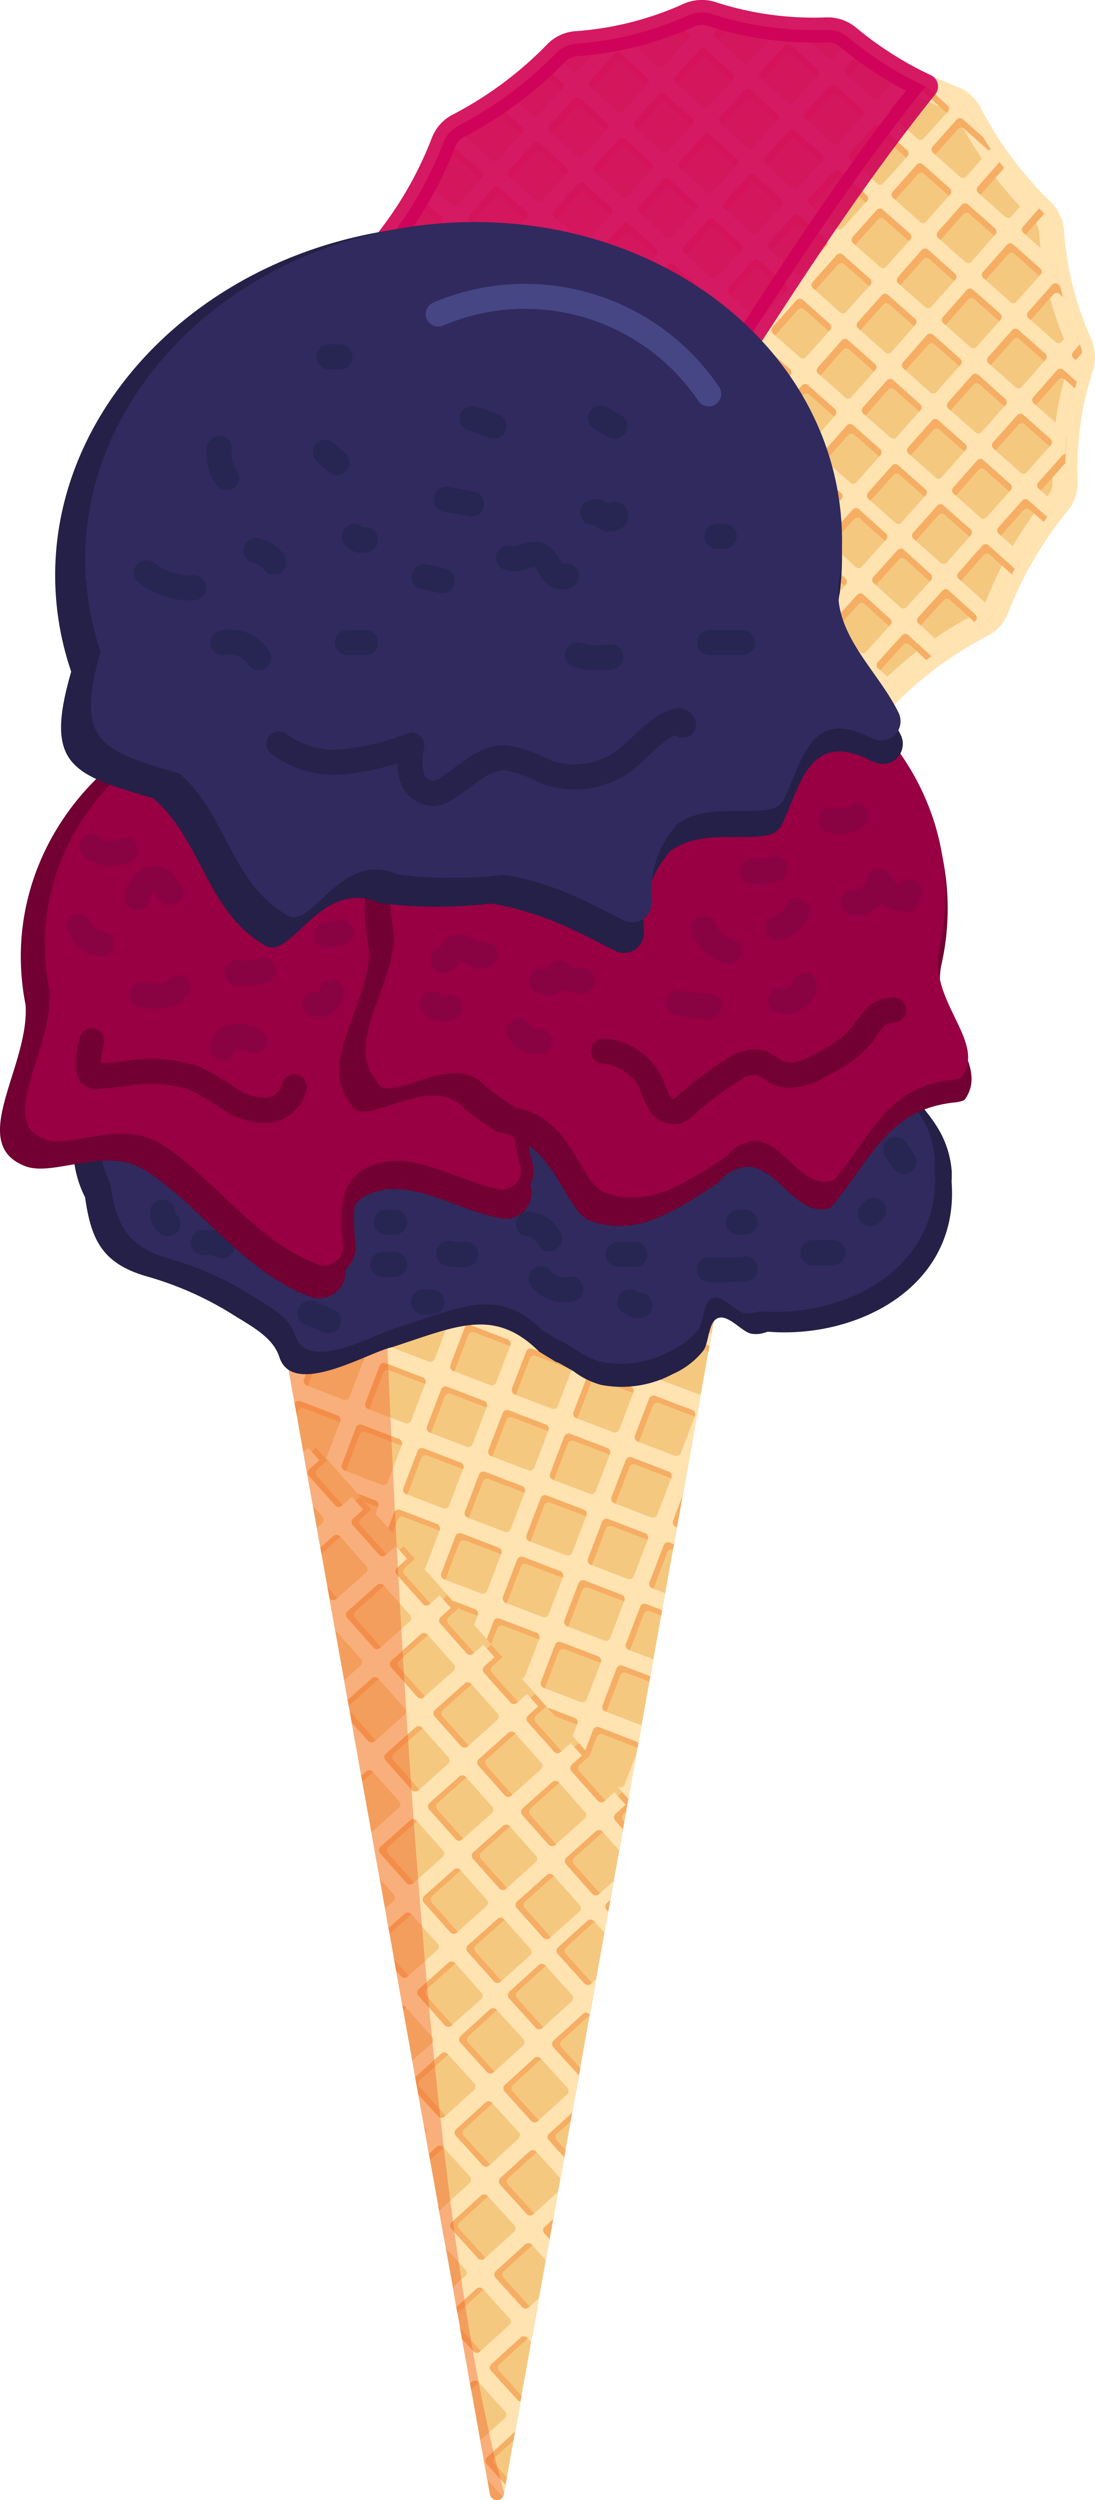 <svg xmlns="http://www.w3.org/2000/svg" viewBox="0 0 87.668 200">
  <defs>
    <style>
      .cls-1 {
        isolation: isolate;
      }

      .cls-2, .cls-9 {
        fill: #f5c880;
      }

      .cls-3 {
        fill: #f5ae63;
      }

      .cls-4 {
        fill: #ffe3b1;
      }

      .cls-5 {
        fill: #f15a24;
        opacity: 0.38;
        mix-blend-mode: hard-light;
      }

      .cls-6 {
        fill: #242047;
      }

      .cls-7 {
        fill: #302a5e;
      }

      .cls-13, .cls-14, .cls-16, .cls-17, .cls-8 {
        fill: none;
      }

      .cls-8 {
        stroke: #272551;
      }

      .cls-10, .cls-13, .cls-14, .cls-16, .cls-17, .cls-8, .cls-9 {
        stroke-linecap: round;
        stroke-linejoin: round;
        stroke-width: 2px;
      }

      .cls-9 {
        stroke: #ffe3b1;
      }

      .cls-10 {
        fill: #d00059;
        stroke: #d00059;
        opacity: 0.89;
        mix-blend-mode: multiply;
      }

      .cls-11 {
        fill: #720032;
      }

      .cls-12, .cls-15 {
        fill: #980043;
      }

      .cls-12, .cls-13 {
        stroke: #720032;
      }

      .cls-12 {
        stroke-miterlimit: 10;
      }

      .cls-14 {
        stroke: #890343;
      }

      .cls-16 {
        stroke: #242047;
        opacity: 0.77;
      }

      .cls-17 {
        stroke: #464684;
      }
    </style>
  </defs>
  <g class="cls-1">
    <g id="cone">
      <path class="cls-2" d="M57.943,101.287l-7.63,42.61-.33,1.82-1.25,7-.72,4.02-7.67,42.79a.568.568,0,0,1-1.12,0l-10.07-56.18-1.46-8.16-2.9-16.18-.86-4.81-2.31-12.91a.573.573,0,0,1,.56-.67h35.2A.573.573,0,0,1,57.943,101.287Z"/>
      <path class="cls-3" d="M49.819,143.538l-2.97-1.134a.379.379,0,0,1-.207-.486l1.131-2.962a.373.373,0,0,1,.481-.219l2.787,1.074.244-1.362-2.542-.971a.373.373,0,0,1-.219-.481l1.131-2.962a.373.373,0,0,1,.481-.219l1.853.708.242-1.354-1.606-.613a.381.381,0,0,1-.216-.49l1.131-2.961a.373.373,0,0,1,.481-.219l.914.352.243-1.356-.668-.256a.373.373,0,0,1-.219-.481l1.131-2.961a.377.377,0,0,1,.459-.223l.279-1.559a.359.359,0,0,1,.016-.186l.033-.085,1.276-7.121-.689,1.8a.379.379,0,0,1-.487.207l-2.961-1.13a.373.373,0,0,1-.219-.481l1.139-2.959a.367.367,0,0,1,.481-.219l2.962,1.131a.306.306,0,0,1,.061.04l.246-1.369-2.788-1.064a.387.387,0,0,1-.216-.49l1.139-2.958a.373.373,0,0,1,.481-.219l2.088.8.177-.987-1.9-.751a.373.373,0,0,1-.207-.486l1.156-2.952a.378.378,0,0,1,.486-.207l1.17.462.244-1.359-.916-.359a.367.367,0,0,1-.208-.486l.141-.359H55.357a.344.344,0,0,1-.375.068l-.174-.068H49.742l-1.119,2.836a.38.38,0,0,1-.487.207L45.188,102.5a.367.367,0,0,1-.207-.487l.545-1.392H44.068l-.355.9a.366.366,0,0,1-.478.211l-2.811-1.111h-3.27l.741.283a.381.381,0,0,1,.215.49l-1.13,2.961a.381.381,0,0,1-.49.216l-2.958-1.139a.367.367,0,0,1-.219-.481l.9-2.33H32.756l-.706,1.849a.378.378,0,0,1-.481.219l-2.958-1.139a.372.372,0,0,1-.219-.481l.171-.448H27.108a.385.385,0,0,1-.468.183l-.474-.183H22.183a.508.508,0,0,0-.128.03l-.372.973.27,1.512.766-1.99a.374.374,0,0,1,.482-.219l2.958,1.14a.373.373,0,0,1,.219.481l-1.131,2.961a.38.38,0,0,1-.489.216l-2.513-.959.277,1.552,1.755.67a.38.38,0,0,1,.216.489l-1.131,2.962a.373.373,0,0,1-.08.124l.471,2.632.12-.316a.366.366,0,0,1,.478-.211l2.962,1.131a.373.373,0,0,1,.219.481L26.4,117.238a.373.373,0,0,1-.481.219l-1.507-.576.278,1.552.74.283a.381.381,0,0,1,.216.49l-.557,1.458.688,3.837,2.7,1.03a.373.373,0,0,1,.219.481l-1.139,2.958a.367.367,0,0,1-.481.219L26.585,129l.77,4.3.717-1.877a.373.373,0,0,1,.481-.219l2.961,1.131a.379.379,0,0,1,.216.489L30.6,135.785a.378.378,0,0,1-.481.219l-2.446-.934.021.117.257,1.435,1.679.641a.373.373,0,0,1,.219.481l-1.131,2.962a.312.312,0,0,1-.027.043l.465,2.594.071-.188a.379.379,0,0,1,.489-.216l2.962,1.131a.387.387,0,0,1,.216.489l-.349.9,1.259.489.352-.906a.373.373,0,0,1,.481-.219L37.6,145.96a.367.367,0,0,1,.219.481l-.341.9,1.259.489.344-.91a.381.381,0,0,1,.49-.216l2.958,1.139a.368.368,0,0,1,.219.481l-.349.9,1.26.489.352-.907a.378.378,0,0,1,.481-.219l2.958,1.139a.367.367,0,0,1,.219.481l-.34.9,1.259.489.344-.91a.367.367,0,0,1,.2-.207l.852-4.765.529-2.952-.212.554A.378.378,0,0,1,49.819,143.538ZM48.4,133.546l-1.134,2.97a.378.378,0,0,1-.486.208l-2.962-1.131a.373.373,0,0,1-.219-.481l1.131-2.962a.381.381,0,0,1,.49-.216l2.961,1.131A.378.378,0,0,1,48.4,133.546Zm-14.432-1.72a.373.373,0,0,1-.219-.481l1.131-2.962a.38.38,0,0,1,.489-.216l2.962,1.131a.373.373,0,0,1,.219.481l-1.131,2.962a.38.38,0,0,1-.489.215Zm2.7,2.883-1.139,2.958a.369.369,0,0,1-.482.219l-2.961-1.131a.38.38,0,0,1-.216-.489l1.131-2.962a.38.38,0,0,1,.489-.216l2.962,1.131A.381.381,0,0,1,36.66,134.709ZM48.908,116.4a.379.379,0,0,1,.207.486l-1.131,2.962a.373.373,0,0,1-.481.219l-2.962-1.131a.38.38,0,0,1-.215-.489l1.13-2.962a.38.38,0,0,1,.482-.219Zm-2.7-2.874,1.13-2.962a.38.38,0,0,1,.482-.219l2.97,1.134a.365.365,0,0,1,.21.478l-1.131,2.961a.372.372,0,0,1-.481.219l-2.961-1.13A.372.372,0,0,1,46.208,113.529ZM42.659,123.86a.374.374,0,0,1-.219-.481l1.131-2.961a.372.372,0,0,1,.481-.219l2.97,1.134a.37.37,0,0,1,.211.477L46.1,124.772a.373.373,0,0,1-.481.219Zm2.689,2.88L44.217,129.7a.373.373,0,0,1-.481.219l-2.962-1.131a.381.381,0,0,1-.215-.49l1.13-2.961a.372.372,0,0,1,.481-.219l2.962,1.13A.381.381,0,0,1,45.348,126.74Zm.731-16.662-1.131,2.962a.38.38,0,0,1-.489.215l-2.962-1.13a.374.374,0,0,1-.219-.482l1.139-2.958a.368.368,0,0,1,.481-.219L45.86,109.6A.373.373,0,0,1,46.079,110.078Zm-2.1,4.44a.38.38,0,0,1,.216.489l-1.131,2.962a.38.38,0,0,1-.489.216l-2.962-1.131a.381.381,0,0,1-.216-.49l1.139-2.958a.368.368,0,0,1,.481-.219Zm-1.885,4.929a.374.374,0,0,1,.219.482l-1.131,2.961a.38.38,0,0,1-.489.216l-2.962-1.131a.373.373,0,0,1-.219-.481l1.131-2.962a.38.38,0,0,1,.489-.215Zm-1.666,5.411L39.3,127.82a.38.38,0,0,1-.49.215l-2.961-1.13a.381.381,0,0,1-.216-.49l1.131-2.962a.38.38,0,0,1,.489-.215l2.962,1.13A.381.381,0,0,1,40.427,124.858Zm-1.163-11.736-1.13,2.962a.373.373,0,0,1-.481.219l-2.962-1.131a.38.38,0,0,1-.216-.489l1.131-2.962a.378.378,0,0,1,.481-.219l2.97,1.134A.378.378,0,0,1,39.264,113.122Zm-2.1,4.44a.372.372,0,0,1,.218.481l-1.13,2.962a.373.373,0,0,1-.481.219l-2.962-1.131a.378.378,0,0,1-.219-.481l1.134-2.97a.371.371,0,0,1,.478-.211Zm-2.821-6.322-1.13,2.962a.381.381,0,0,1-.49.216l-2.958-1.14a.366.366,0,0,1-.219-.481l1.13-2.961a.381.381,0,0,1,.49-.216l2.962,1.131A.38.38,0,0,1,34.343,111.24Zm-2.1,4.44a.372.372,0,0,1,.219.481l-1.13,2.962a.381.381,0,0,1-.49.216l-2.962-1.131a.379.379,0,0,1-.219-.481l1.134-2.97a.38.38,0,0,1,.487-.208Zm-1.534,8.853,1.131-2.962a.372.372,0,0,1,.481-.218l2.962,1.13a.381.381,0,0,1,.215.49l-1.13,2.961a.373.373,0,0,1-.482.219l-2.961-1.13A.381.381,0,0,1,30.708,124.533Zm6.083,13.618,1.131-2.962a.373.373,0,0,1,.481-.219l2.962,1.131a.38.38,0,0,1,.216.489l-1.131,2.962a.378.378,0,0,1-.481.219L37,138.637A.379.379,0,0,1,36.791,138.151Zm2.093-4.443a.371.371,0,0,1-.211-.478l1.131-2.962a.373.373,0,0,1,.481-.219l2.962,1.131a.378.378,0,0,1,.219.481l-1.134,2.97a.371.371,0,0,1-.478.211Zm2.829,6.325,1.13-2.962a.381.381,0,0,1,.49-.216L46.291,138a.366.366,0,0,1,.219.481l-1.139,2.958a.368.368,0,0,1-.481.219l-2.962-1.131A.38.38,0,0,1,41.713,140.033Zm8.564-11.408-1.13,2.962a.381.381,0,0,1-.49.215l-2.962-1.13a.381.381,0,0,1-.215-.49l1.13-2.961a.38.38,0,0,1,.49-.216l2.958,1.139A.366.366,0,0,1,50.277,128.625Zm1.885-4.929-1.133,2.97a.38.38,0,0,1-.487.207l-2.961-1.131a.372.372,0,0,1-.219-.481l1.13-2.962a.381.381,0,0,1,.49-.215l2.962,1.13A.379.379,0,0,1,52.162,123.7Zm1.664-5.4a.368.368,0,0,1,.218.482l-1.13,2.961a.381.381,0,0,1-.49.216l-2.962-1.131a.38.38,0,0,1-.215-.489l1.139-2.959a.368.368,0,0,1,.481-.219Zm-3.944-14.351,1.164-2.949a.374.374,0,0,1,.487-.207l2.948,1.164a.371.371,0,0,1,.211.478l-1.168,2.957a.37.37,0,0,1-.478.21L50.1,104.431A.38.38,0,0,1,49.882,103.942ZM48.093,108.6l1.131-2.962a.38.38,0,0,1,.489-.215l2.962,1.13a.374.374,0,0,1,.207.487L51.751,110a.372.372,0,0,1-.481.219l-2.961-1.13A.38.38,0,0,1,48.093,108.6Zm-4.93-1.885,1.139-2.959a.368.368,0,0,1,.482-.218l2.961,1.13a.381.381,0,0,1,.216.49l-1.131,2.962a.38.38,0,0,1-.489.215L43.379,107.2A.387.387,0,0,1,43.163,106.714Zm-4.921-1.882,1.131-2.962a.38.38,0,0,1,.489-.215l2.962,1.13a.374.374,0,0,1,.207.487l-1.13,2.961a.373.373,0,0,1-.481.219l-2.959-1.139A.367.367,0,0,1,38.242,104.832Zm-1.885,4.93,1.134-2.971a.377.377,0,0,1,.478-.21l2.97,1.134a.371.371,0,0,1,.211.478l-1.131,2.961a.373.373,0,0,1-.481.219l-2.962-1.13A.379.379,0,0,1,36.357,109.762Zm-4.929-1.886,1.142-2.967a.365.365,0,0,1,.478-.21l2.962,1.131a.372.372,0,0,1,.218.481l-1.13,2.962a.381.381,0,0,1-.49.215l-2.962-1.131A.378.378,0,0,1,31.428,107.876Zm-4.918-1.89,1.131-2.962a.369.369,0,0,1,.477-.21l2.97,1.134a.37.37,0,0,1,.211.478l-1.131,2.961a.373.373,0,0,1-.481.219l-2.962-1.13A.381.381,0,0,1,26.51,105.986ZM24.843,111.4a.368.368,0,0,1-.218-.482l1.13-2.961a.379.379,0,0,1,.481-.219l2.97,1.134a.378.378,0,0,1,.208.486l-1.131,2.962a.373.373,0,0,1-.481.219ZM26,123.129a.366.366,0,0,1-.218-.481l1.13-2.962a.381.381,0,0,1,.49-.215l2.961,1.13a.38.38,0,0,1,.216.49l-1.131,2.962a.38.38,0,0,1-.489.215Zm3.036,6.811a.37.37,0,0,1-.21-.477l1.134-2.97a.371.371,0,0,1,.478-.211l2.961,1.131a.373.373,0,0,1,.219.481l-1.13,2.962a.38.38,0,0,1-.482.219Zm5.745,9.69-1.139,2.958a.368.368,0,0,1-.482.219L30.2,141.676a.373.373,0,0,1-.219-.481l1.13-2.962a.381.381,0,0,1,.49-.215l2.962,1.13A.374.374,0,0,1,34.778,139.63Zm4.921,1.882-1.134,2.97a.377.377,0,0,1-.478.21l-2.97-1.134a.371.371,0,0,1-.211-.478l1.131-2.961a.373.373,0,0,1,.481-.219l2.962,1.13A.38.38,0,0,1,39.7,141.512Zm4.929,1.885-1.142,2.967a.365.365,0,0,1-.478.21l-2.962-1.131a.373.373,0,0,1-.219-.481L40.958,142a.38.38,0,0,1,.49-.216l2.961,1.131A.378.378,0,0,1,44.628,143.4Zm4.918,1.89-1.131,2.962a.37.37,0,0,1-.477.21l-2.971-1.134a.371.371,0,0,1-.21-.478l1.131-2.961a.373.373,0,0,1,.481-.219L49.33,144.8A.379.379,0,0,1,49.546,145.287Z"/>
      <g>
        <path class="cls-4" d="M22.183,100.617a.573.573,0,0,0-.56.67l.169.943.621-1.613Z"/>
        <path class="cls-4" d="M50.012,142.748a.379.379,0,0,1-.481.219l-2.971-1.134a.379.379,0,0,1-.207-.486l1.131-2.962a.373.373,0,0,1,.481-.219l2.959,1.139a.353.353,0,0,1,.181.152l.258-1.439-2.909-1.111a.373.373,0,0,1-.219-.481l1.131-2.962a.373.373,0,0,1,.481-.219l2.219.847.242-1.353-1.972-.753a.381.381,0,0,1-.216-.49l1.131-2.961a.373.373,0,0,1,.481-.219l1.281.493.243-1.358-1.035-.394a.374.374,0,0,1-.219-.482l1.131-2.961a.378.378,0,0,1,.481-.219l.345.131.242-1.353-.1-.038a.381.381,0,0,1-.216-.489l.77-2.015,1.449-8.088a.362.362,0,0,1-.2-.013l-2.962-1.13a.388.388,0,0,1-.216-.49l1.139-2.958a.373.373,0,0,1,.481-.219l2.455.937.176-.983-2.266-.895a.373.373,0,0,1-.207-.486l1.156-2.952a.378.378,0,0,1,.486-.207l1.536.606.243-1.36-1.281-.5a.365.365,0,0,1-.223-.274H52.264l1.929.762a.371.371,0,0,1,.21.478l-1.168,2.957a.369.369,0,0,1-.477.21l-2.949-1.164a.38.38,0,0,1-.216-.489l1.087-2.754H49.228l-.894,2.265a.379.379,0,0,1-.486.207L44.9,101.925a.367.367,0,0,1-.207-.487l.321-.821H43.554l-.13.329a.366.366,0,0,1-.478.211l-1.365-.54H37.834a.376.376,0,0,1-.012.2l-1.131,2.961a.38.38,0,0,1-.49.216l-2.958-1.139a.368.368,0,0,1-.219-.481l.677-1.759H32.249l-.488,1.278a.378.378,0,0,1-.481.219l-2.958-1.139a.375.375,0,0,1-.24-.358H23.6l2.27.875a.373.373,0,0,1,.219.481l-1.131,2.961a.38.38,0,0,1-.489.216l-2.313-.883.278,1.552,1.554.594a.38.38,0,0,1,.216.489l-1.073,2.811.461,2.579a.363.363,0,0,1,.47-.2l2.962,1.131a.373.373,0,0,1,.219.481l-1.131,2.962a.373.373,0,0,1-.481.219l-1.307-.5.278,1.552.54.206a.381.381,0,0,1,.216.49l-.43,1.125.761,4.246,2.5.954a.372.372,0,0,1,.219.481L27.266,128.4a.366.366,0,0,1-.481.219l-.289-.11.7,3.888.59-1.545a.373.373,0,0,1,.481-.219l2.962,1.131a.38.38,0,0,1,.215.489l-1.13,2.962a.38.38,0,0,1-.482.219l-2.245-.857.109.611.169.941,1.478.564a.372.372,0,0,1,.219.481l-1.027,2.693L29,142.484a.376.376,0,0,1,.425-.116l2.962,1.131a.387.387,0,0,1,.216.489l-.349.9,1.259.489.352-.906a.373.373,0,0,1,.481-.219l2.959,1.139a.368.368,0,0,1,.219.481l-.341.9,1.26.489.343-.91a.381.381,0,0,1,.49-.216l2.958,1.139a.367.367,0,0,1,.219.481l-.349.9,1.26.489.352-.907a.378.378,0,0,1,.481-.219l2.958,1.139a.367.367,0,0,1,.219.481l-.34.9,1.259.489.344-.91a.387.387,0,0,1,.489-.216l.1.039.248-1.389a.366.366,0,0,1-.087-.394l.3-.777.3-1.664.977-5.453Zm-1.905-9.773-1.134,2.97a.38.38,0,0,1-.487.208l-2.961-1.131a.372.372,0,0,1-.219-.481l1.13-2.962a.381.381,0,0,1,.49-.216l2.962,1.131A.38.38,0,0,1,48.107,132.975Zm-14.433-1.72a.373.373,0,0,1-.219-.481l1.131-2.962a.38.38,0,0,1,.489-.216l2.962,1.131a.373.373,0,0,1,.219.481l-1.131,2.962a.38.38,0,0,1-.489.215Zm2.7,2.883L35.232,137.1a.368.368,0,0,1-.481.219l-2.962-1.131a.38.38,0,0,1-.216-.489l1.131-2.962a.38.38,0,0,1,.489-.216l2.962,1.131A.381.381,0,0,1,36.371,134.138Zm12.248-18.306a.378.378,0,0,1,.207.486L47.7,119.28a.373.373,0,0,1-.481.219l-2.961-1.131a.379.379,0,0,1-.216-.489l1.131-2.962a.378.378,0,0,1,.481-.219Zm-2.7-2.874L47.05,110a.378.378,0,0,1,.481-.219l2.97,1.134a.365.365,0,0,1,.21.478l-1.13,2.962a.374.374,0,0,1-.482.219l-2.961-1.131A.373.373,0,0,1,45.919,112.958Zm-3.548,10.331a.373.373,0,0,1-.219-.481l1.13-2.961a.373.373,0,0,1,.482-.219l2.97,1.134a.37.37,0,0,1,.21.477L45.813,124.2a.373.373,0,0,1-.481.219Zm2.688,2.88-1.131,2.962a.373.373,0,0,1-.481.219l-2.962-1.131a.381.381,0,0,1-.215-.49l1.131-2.961a.373.373,0,0,1,.481-.219l2.961,1.13A.381.381,0,0,1,45.059,126.169Zm.731-16.662-1.131,2.962a.379.379,0,0,1-.489.215l-2.962-1.13a.374.374,0,0,1-.219-.482l1.139-2.958a.369.369,0,0,1,.482-.219l2.961,1.131A.373.373,0,0,1,45.79,109.507Zm-2.1,4.44a.38.38,0,0,1,.216.489L42.774,117.4a.38.38,0,0,1-.489.216l-2.962-1.131a.38.38,0,0,1-.216-.489l1.14-2.959a.367.367,0,0,1,.481-.219ZM41.8,118.876a.374.374,0,0,1,.219.482l-1.131,2.961a.38.38,0,0,1-.489.216L37.441,121.4a.373.373,0,0,1-.219-.481l1.131-2.962a.38.38,0,0,1,.489-.215Zm-1.666,5.411-1.131,2.962a.38.38,0,0,1-.489.215l-2.962-1.13a.381.381,0,0,1-.216-.49l1.131-2.962a.38.38,0,0,1,.49-.215l2.961,1.13A.381.381,0,0,1,40.138,124.287Zm-1.162-11.736-1.131,2.962a.373.373,0,0,1-.481.219L34.4,114.6a.38.38,0,0,1-.216-.489l1.131-2.962a.378.378,0,0,1,.481-.219l2.97,1.134A.379.379,0,0,1,38.976,112.551Zm-2.1,4.44a.373.373,0,0,1,.219.481l-1.131,2.962a.373.373,0,0,1-.481.219l-2.962-1.131a.378.378,0,0,1-.219-.481l1.134-2.97a.371.371,0,0,1,.478-.211Zm-2.821-6.322-1.13,2.962a.381.381,0,0,1-.49.216l-2.958-1.139a.368.368,0,0,1-.219-.482l1.131-2.961a.38.38,0,0,1,.489-.216l2.962,1.131A.38.38,0,0,1,34.054,110.669Zm-2.1,4.44a.373.373,0,0,1,.219.481l-1.131,2.962a.381.381,0,0,1-.49.216l-2.961-1.131a.378.378,0,0,1-.219-.481l1.134-2.97a.378.378,0,0,1,.486-.207Zm-1.535,8.853L31.55,121a.372.372,0,0,1,.481-.218l2.962,1.13a.381.381,0,0,1,.215.49l-1.13,2.962a.372.372,0,0,1-.481.218l-2.962-1.13A.381.381,0,0,1,30.419,123.962ZM36.5,137.58l1.13-2.962a.374.374,0,0,1,.482-.219l2.961,1.131a.381.381,0,0,1,.216.49l-1.131,2.961a.378.378,0,0,1-.481.219l-2.97-1.134A.378.378,0,0,1,36.5,137.58Zm2.092-4.443a.371.371,0,0,1-.21-.478l1.13-2.962a.373.373,0,0,1,.481-.219l2.962,1.131a.378.378,0,0,1,.219.481l-1.134,2.97a.371.371,0,0,1-.478.211Zm2.829,6.325,1.13-2.962a.381.381,0,0,1,.49-.216L46,137.424a.366.366,0,0,1,.219.481l-1.139,2.958a.367.367,0,0,1-.481.219l-2.962-1.131A.38.38,0,0,1,41.424,139.462Zm8.564-11.408-1.13,2.962a.381.381,0,0,1-.49.216L45.407,130.1a.38.38,0,0,1-.216-.49l1.131-2.961a.379.379,0,0,1,.489-.216l2.959,1.139A.367.367,0,0,1,49.988,128.054Zm1.886-4.929L50.74,126.1a.38.38,0,0,1-.487.207l-2.961-1.131a.373.373,0,0,1-.219-.481l1.131-2.962a.38.38,0,0,1,.489-.215l2.962,1.131A.379.379,0,0,1,51.874,123.125Zm1.882-4.921-1.131,2.961a.381.381,0,0,1-.49.216l-2.961-1.131a.38.38,0,0,1-.216-.489L50.1,116.8a.368.368,0,0,1,.481-.219l2.959,1.139A.368.368,0,0,1,53.756,118.2Zm1.666-5.411a.378.378,0,0,1,.219.481l-1.134,2.97a.378.378,0,0,1-.486.207l-2.962-1.13a.373.373,0,0,1-.219-.481l1.139-2.959a.368.368,0,0,1,.481-.219ZM47.8,108.028l1.131-2.962a.38.38,0,0,1,.489-.215l2.962,1.131a.373.373,0,0,1,.207.486l-1.13,2.961a.373.373,0,0,1-.482.219l-2.961-1.13A.381.381,0,0,1,47.8,108.028Zm-4.929-1.885,1.139-2.959a.367.367,0,0,1,.481-.218l2.961,1.13a.38.38,0,0,1,.216.49l-1.131,2.962a.38.38,0,0,1-.489.215l-2.962-1.131A.385.385,0,0,1,42.875,106.143Zm-4.922-1.882,1.131-2.962a.381.381,0,0,1,.49-.215l2.961,1.13a.374.374,0,0,1,.208.487l-1.131,2.961a.373.373,0,0,1-.481.219l-2.959-1.139A.367.367,0,0,1,37.953,104.261Zm-1.885,4.93L37.2,106.22a.377.377,0,0,1,.478-.21l2.97,1.134a.371.371,0,0,1,.211.478l-1.131,2.961a.372.372,0,0,1-.481.219l-2.962-1.13A.38.38,0,0,1,36.068,109.191Zm-4.929-1.886,1.142-2.967a.365.365,0,0,1,.478-.21l2.962,1.131a.373.373,0,0,1,.219.481L34.809,108.7a.381.381,0,0,1-.49.215l-2.961-1.131A.378.378,0,0,1,31.139,107.305Zm-4.918-1.89,1.131-2.962a.371.371,0,0,1,.478-.21l2.97,1.134a.371.371,0,0,1,.21.478l-1.131,2.961a.373.373,0,0,1-.481.219l-2.961-1.13A.38.38,0,0,1,26.221,105.415Zm-1.666,5.411a.368.368,0,0,1-.219-.482l1.13-2.961a.38.38,0,0,1,.482-.219l2.97,1.134a.379.379,0,0,1,.207.486l-1.131,2.962a.373.373,0,0,1-.481.219Zm1.154,11.732a.367.367,0,0,1-.219-.481l1.13-2.962a.381.381,0,0,1,.49-.215l2.962,1.13a.381.381,0,0,1,.215.49l-1.13,2.962a.381.381,0,0,1-.49.215Zm3.036,6.812a.371.371,0,0,1-.211-.478l1.134-2.97a.371.371,0,0,1,.478-.211l2.962,1.131a.372.372,0,0,1,.218.481l-1.13,2.962a.38.38,0,0,1-.481.219Zm5.744,9.689-1.139,2.958a.368.368,0,0,1-.481.219L29.907,141.1a.373.373,0,0,1-.219-.481l1.131-2.962a.38.38,0,0,1,.489-.215l2.962,1.13A.374.374,0,0,1,34.489,139.059Zm4.921,1.882-1.134,2.97a.377.377,0,0,1-.478.21l-2.97-1.134a.371.371,0,0,1-.211-.478l1.131-2.961a.373.373,0,0,1,.481-.219l2.962,1.13A.38.38,0,0,1,39.41,140.941Zm4.929,1.885L43.2,145.793a.365.365,0,0,1-.478.21l-2.961-1.131a.372.372,0,0,1-.219-.481l1.13-2.961a.38.38,0,0,1,.49-.216l2.962,1.131A.378.378,0,0,1,44.339,142.826Zm4.918,1.89-1.13,2.962a.371.371,0,0,1-.478.21l-2.97-1.134a.37.37,0,0,1-.211-.478l1.131-2.961a.373.373,0,0,1,.481-.219l2.962,1.131A.38.38,0,0,1,49.257,144.716Z"/>
      </g>
      <polygon class="cls-2" points="50.313 143.897 49.983 145.717 48.733 152.717 42.433 158.307 29.153 143.347 27.693 135.187 24.793 119.007 23.933 114.197 50.313 143.897"/>
      <path class="cls-3" d="M40.582,198.194l-.991-1.091a.373.373,0,0,1,.035-.527l1.489-1.354.643-3.586-1.8-1.981a.372.372,0,0,1,.022-.528l2.345-2.133a.378.378,0,0,1,.282-.093l.425-2.371-.055.05a.378.378,0,0,1-.528-.022l-2.138-2.352a.379.379,0,0,1,.034-.528l2.346-2.132a.373.373,0,0,1,.528.022l.587.645.324-1.8a.307.307,0,0,1,.007-.042l.419-2.338-1.213,1.1a.381.381,0,0,1-.534-.029l-2.133-2.346a.379.379,0,0,1,.022-.528l2.353-2.138a.378.378,0,0,1,.527.034l1.4,1.542.3-1.685-.7-.772a.367.367,0,0,1,.022-.528l1.087-.988.395-2.2a.337.337,0,0,1-.046.061L43.7,169.683a.374.374,0,0,1-.529-.022l-2.125-2.352a.366.366,0,0,1,.022-.528l2.345-2.133a.374.374,0,0,1,.529.022l2.132,2.346a.374.374,0,0,1,.077.139l.309-1.723-1.514-1.665a.379.379,0,0,1,.022-.528l2.252-2.046.433-2.418a.4.4,0,0,1-.221-.111L45.3,156.312a.372.372,0,0,1,.022-.528l2.346-2.132a.38.38,0,0,1,.534.028l.3.328.51-2.855-.419.373a.38.38,0,0,1-.534-.028l-2.106-2.37a.374.374,0,0,1,.035-.528l2.364-2.112a.378.378,0,0,1,.527.035l.8.9.3-1.689-.092-.1a.378.378,0,0,1,.034-.527l.2-.183.182-1.018-.478-.532-.8.722a.371.371,0,0,1-.527-.035l-2.113-2.364a.381.381,0,0,1,.029-.534l.816-.721-.9-1-.81.716a.367.367,0,0,1-.527-.035l-2.112-2.364a.372.372,0,0,1,.034-.527l.811-.729-.9-1-.8.723a.373.373,0,0,1-.528-.035l-2.112-2.364a.381.381,0,0,1,.029-.534l.816-.722-.9-1-.81.715a.38.38,0,0,1-.534-.028l-2.106-2.37a.374.374,0,0,1,.035-.528l.811-.728-.9-1.005-.81.716a.373.373,0,0,1-.528-.022l-2.106-2.37a.38.38,0,0,1,.028-.534l.81-.716-.9-1.01-.81.715a.38.38,0,0,1-.534-.028l-2.106-2.37a.368.368,0,0,1,.035-.528l.8-.722-.9-1.011-.809.716a.374.374,0,0,1-.529-.022l-2.105-2.37a.38.38,0,0,1,.028-.534l.81-.716-.9-1.011-.81.716c-.039.035-.091.032-.138.048l.439,2.455.1.549,1.563,1.759a.374.374,0,0,1-.035.528l-.964.861.28,1.562,1.587-1.418a.385.385,0,0,1,.528.034l2.105,2.37a.38.38,0,0,1-.028.534l-2.37,2.106a.374.374,0,0,1-.528-.035l-.815-.917.612,3.412.06-.053a.38.38,0,0,1,.534.028l2.106,2.37a.372.372,0,0,1-.035.527l-1.854,1.657.055.306.234,1.308a.388.388,0,0,1,.1-.147l2.37-2.106a.373.373,0,0,1,.528.022l2.106,2.37a.381.381,0,0,1-.029.534l-2.37,2.106a.381.381,0,0,1-.534-.029L28,136.883l.457,2.547.637.718a.379.379,0,0,1-.034.528l-.328.291.279,1.559.952-.846a.373.373,0,0,1,.527.035l2.106,2.37a.365.365,0,0,1-.028.521l-2.371,2.119a.366.366,0,0,1-.426.042l.464,2.589,1.932,2.174a.379.379,0,0,1-.035.527L30.91,153.14l.28,1.559,1.835-1.631a.381.381,0,0,1,.535.029l2.1,2.369a.367.367,0,0,1-.034.528l-2.364,2.112a.367.367,0,0,1-.528-.034l-1.182-1.323.725,4.043.314-.279a.373.373,0,0,1,.528.035l2.1,2.369a.365.365,0,0,1-.028.522l-2.109,1.874.692,3.863.935,1.029a.38.38,0,0,1-.028.534l-.539.488.281,1.572,1.167-1.061a.374.374,0,0,1,.529.022l2.132,2.346a.381.381,0,0,1-.028.534l-2.346,2.132a.378.378,0,0,1-.528-.021l-.271-.3.478,2.666a.369.369,0,0,1,.2.1l2.132,2.346a.372.372,0,0,1-.021.528l-1.533,1.386.282,1.576,2.154-1.957a.372.372,0,0,1,.528.022l2.132,2.345a.373.373,0,0,1-.022.529l-2.345,2.132a.38.38,0,0,1-.529-.022l-1.708-1.88.448,2.5.256.281a.381.381,0,0,1-.029.534l-.07.064.282,1.57.7-.635a.381.381,0,0,1,.534.029l2.132,2.346a.386.386,0,0,1-.028.534L38.71,195.57a.359.359,0,0,1-.184.068l.327,1.826,1.553,1.71ZM42.5,163.65l-2.346,2.132a.386.386,0,0,1-.534-.028L37.493,163.4a.367.367,0,0,1,.022-.528l2.346-2.133a.381.381,0,0,1,.534.029l2.132,2.346A.38.38,0,0,1,42.5,163.65Zm-3.963-15.485,2.37-2.106a.38.38,0,0,1,.534.028l2.105,2.37a.367.367,0,0,1-.034.528L41.147,151.1a.367.367,0,0,1-.528-.034L38.507,148.7A.381.381,0,0,1,38.536,148.165Zm-.9-1.011a.367.367,0,0,1-.527-.035L35,144.755a.372.372,0,0,1,.034-.527l2.37-2.106a.373.373,0,0,1,.528.022l2.106,2.37a.381.381,0,0,1-.029.534ZM41,153.532l2.112,2.376a.372.372,0,0,1-.028.522l-2.37,2.1a.38.38,0,0,1-.534-.028l-2.106-2.37a.373.373,0,0,1,.034-.528l2.37-2.105A.371.371,0,0,1,41,153.532Zm5.43,6.042a.373.373,0,0,1-.022.528l-2.346,2.132a.38.38,0,0,1-.534-.028l-2.132-2.346a.38.38,0,0,1,.028-.534l2.346-2.133a.373.373,0,0,1,.527.035Zm.625-7.173a.379.379,0,0,1-.035.527l-2.37,2.106a.373.373,0,0,1-.527-.035l-2.112-2.364a.378.378,0,0,1,.034-.527L44.413,150a.373.373,0,0,1,.528.022Zm-1.677-9.815,2.106,2.37a.364.364,0,0,1-.028.521L45.09,147.59a.387.387,0,0,1-.534-.029l-2.1-2.37a.38.38,0,0,1,.028-.534l2.37-2.106A.373.373,0,0,1,45.376,142.586Zm-3.507-3.944,2.1,2.37a.38.38,0,0,1-.021.529l-2.377,2.111a.378.378,0,0,1-.527-.034l-2.106-2.37a.373.373,0,0,1,.034-.528l2.364-2.112A.379.379,0,0,1,41.869,138.642Zm-3.5-3.936,2.106,2.37a.371.371,0,0,1-.028.521l-2.371,2.118a.384.384,0,0,1-.527-.034l-2.106-2.37a.381.381,0,0,1,.029-.534l2.37-2.106A.373.373,0,0,1,38.367,134.706ZM30.538,131.8l-2.106-2.37a.381.381,0,0,1,.029-.534l2.37-2.106a.373.373,0,0,1,.527.034l2.106,2.37a.374.374,0,0,1-.035.528l-2.364,2.112A.378.378,0,0,1,30.538,131.8Zm1.4,1.566a.372.372,0,0,1,.034-.527l2.364-2.112a.379.379,0,0,1,.528.034l2.105,2.37a.38.38,0,0,1-.028.534l-2.37,2.106a.373.373,0,0,1-.528-.035Zm-.436,7.452a.381.381,0,0,1,.028-.535l2.37-2.1a.381.381,0,0,1,.535.028l2.105,2.37a.373.373,0,0,1-.034.528l-2.364,2.112a.385.385,0,0,1-.534-.029Zm1.67,9.808-2.105-2.37a.373.373,0,0,1,.034-.528l2.37-2.105a.371.371,0,0,1,.522.028l2.111,2.376a.377.377,0,0,1-.027.522L33.7,150.661A.379.379,0,0,1,33.168,150.627Zm1.4,1.573a.381.381,0,0,1,.029-.534l2.37-2.106a.373.373,0,0,1,.527.035l2.106,2.37a.36.36,0,0,1-.028.521L37.2,154.6a.379.379,0,0,1-.527-.035Zm-.442,7.445a.38.38,0,0,1,.035-.528l2.37-2.106a.379.379,0,0,1,.528.022l2.112,2.377a.379.379,0,0,1-.035.527l-2.37,2.106a.366.366,0,0,1-.527-.035Zm1.59,9.65-2.132-2.345a.381.381,0,0,1,.028-.535l2.346-2.132a.373.373,0,0,1,.527.034l2.133,2.346a.374.374,0,0,1-.022.529l-2.352,2.125A.366.366,0,0,1,35.718,169.3Zm1.409,1.555a.377.377,0,0,1,.028-.521l2.353-2.139a.371.371,0,0,1,.521.028l2.133,2.346a.373.373,0,0,1-.022.528l-2.346,2.133a.379.379,0,0,1-.528-.022Zm1.773,9.8-2.132-2.346a.38.38,0,0,1,.028-.534l2.346-2.132a.38.38,0,0,1,.534.028l2.133,2.346a.381.381,0,0,1-.029.534l-2.352,2.126A.367.367,0,0,1,38.9,180.651Z"/>
      <path class="cls-4" d="M40.343,199.527l.134-.745L38.951,197.1a.373.373,0,0,1,.035-.527l2.253-2.049.433-2.412a.365.365,0,0,1-.223-.114l-2.132-2.346a.372.372,0,0,1,.022-.528l2.346-2.133a.381.381,0,0,1,.534.029l.3.336.632-3.524-.82.745a.378.378,0,0,1-.528-.022l-2.138-2.352a.379.379,0,0,1,.034-.528l2.346-2.132a.373.373,0,0,1,.528.022L43.7,180.8l.3-1.677-.423-.466a.371.371,0,0,1,.028-.521l.684-.622.391-2.181-1.978,1.8a.381.381,0,0,1-.534-.029l-2.133-2.346a.379.379,0,0,1,.022-.528l2.353-2.138a.378.378,0,0,1,.527.034l1.936,2.13.3-1.682-1.232-1.363a.366.366,0,0,1,.021-.528L45.815,169l.534-2.979L44.3,163.767a.378.378,0,0,1,.021-.528l2.353-2.138a.363.363,0,0,1,.521.028l.024.026.508-2.834-.408.372a.387.387,0,0,1-.534-.029l-2.126-2.352a.373.373,0,0,1,.022-.528l2.346-2.132a.38.38,0,0,1,.534.028l.833.917.3-1.679-.134-.147a.381.381,0,0,1,.028-.535l.272-.245.27-1.513-1.18,1.048a.38.38,0,0,1-.534-.028l-2.106-2.37a.374.374,0,0,1,.035-.528l2.364-2.112a.378.378,0,0,1,.527.035l1.334,1.493.3-1.69-.625-.7a.377.377,0,0,1,.035-.527l.81-.729-.9-1-.8.722a.371.371,0,0,1-.527-.035l-2.113-2.364a.381.381,0,0,1,.029-.534l.816-.721-.9-1-.809.716a.368.368,0,0,1-.528-.035l-2.112-2.364a.372.372,0,0,1,.034-.527l.811-.729-.9-1-.8.723a.372.372,0,0,1-.527-.035l-2.113-2.364a.381.381,0,0,1,.029-.534l.816-.722-.9-1-.81.715a.38.38,0,0,1-.534-.028l-2.1-2.37a.373.373,0,0,1,.034-.528l.811-.728-.9-1.005-.81.716a.373.373,0,0,1-.528-.022l-2.106-2.37a.381.381,0,0,1,.029-.534l.809-.716-.9-1.01-.81.715a.38.38,0,0,1-.534-.028l-2.105-2.37a.367.367,0,0,1,.034-.528l.8-.722-.9-1.011-.81.716a.373.373,0,0,1-.528-.022l-2.106-2.37a.38.38,0,0,1,.028-.534l.81-.716-.9-1.011-.384.34.515,2.879.26,1.451.762.857a.374.374,0,0,1-.035.528l-.413.369.28,1.561,1.036-.925a.385.385,0,0,1,.528.034l2.105,2.37a.38.38,0,0,1-.028.534l-2.37,2.106a.374.374,0,0,1-.528-.035l-.013-.015.455,2.542,2.055,2.313a.372.372,0,0,1-.034.527l-1.3,1.164.143.8.137.765,1.925-1.71a.373.373,0,0,1,.528.022l2.106,2.37a.381.381,0,0,1-.029.534l-2.37,2.106a.381.381,0,0,1-.534-.029l-1.3-1.46.761,4.25.4-.355a.373.373,0,0,1,.527.035l2.106,2.37a.365.365,0,0,1-.028.521l-2.193,1.96.662,3.692,1.13,1.272a.379.379,0,0,1-.035.527l-.666.593.279,1.559,1.284-1.141a.38.38,0,0,1,.534.029l2.1,2.369a.367.367,0,0,1-.034.528l-2.364,2.112a.367.367,0,0,1-.528-.034l-.381-.428.5,2.778a.381.381,0,0,1,.269.126l2.1,2.369a.365.365,0,0,1-.027.522L33,164.823l.241,1.346,2.075-1.886a.374.374,0,0,1,.528.034l2.132,2.346a.374.374,0,0,1-.022.529l-2.352,2.125a.366.366,0,0,1-.528-.022l-1.585-1.744.448,2.5.138.152a.376.376,0,0,1-.018.514l.283,1.58.617-.561a.373.373,0,0,1,.528.022l2.132,2.346a.38.38,0,0,1-.028.534l-2.346,2.132a.358.358,0,0,1-.092.054l.54,3.011,1.567,1.724a.373.373,0,0,1-.022.528l-.983.888.282,1.574,1.6-1.457a.372.372,0,0,1,.528.022l2.132,2.345a.373.373,0,0,1-.021.529l-2.346,2.132a.378.378,0,0,1-.528-.022l-.912-1,.64,3.574.148-.135a.381.381,0,0,1,.534.029l2.133,2.346a.387.387,0,0,1-.029.534l-1.97,1.78.559,3.117,1.259,1.387A.591.591,0,0,0,40.343,199.527Zm5.086-32.511a.38.38,0,0,1-.028.534l-2.346,2.133a.373.373,0,0,1-.528-.022L40.4,167.309a.367.367,0,0,1,.022-.528l2.346-2.133a.373.373,0,0,1,.528.022Zm.359-7.442a.373.373,0,0,1-.022.528l-2.346,2.132a.38.38,0,0,1-.534-.028l-2.132-2.346a.38.38,0,0,1,.028-.534l2.346-2.133a.374.374,0,0,1,.528.035ZM37.9,148.165l2.37-2.106a.38.38,0,0,1,.534.028l2.106,2.37a.368.368,0,0,1-.035.528L40.507,151.1a.366.366,0,0,1-.527-.034L37.867,148.7A.381.381,0,0,1,37.9,148.165Zm-.9-1.011a.367.367,0,0,1-.527-.035l-2.112-2.364a.372.372,0,0,1,.034-.527l2.37-2.106a.373.373,0,0,1,.528.022l2.106,2.37a.381.381,0,0,1-.029.534Zm3.359,6.378,2.112,2.376a.372.372,0,0,1-.028.522l-2.37,2.1a.38.38,0,0,1-.534-.028l-2.106-2.37a.374.374,0,0,1,.035-.528l2.37-2.105A.369.369,0,0,1,40.358,153.532Zm6.055-1.131a.378.378,0,0,1-.034.527l-2.37,2.106a.374.374,0,0,1-.528-.035l-2.112-2.364a.378.378,0,0,1,.034-.527L43.773,150a.373.373,0,0,1,.528.022Zm-1.676-9.815,2.1,2.37a.364.364,0,0,1-.028.521L44.45,147.59a.387.387,0,0,1-.534-.029l-2.1-2.37a.38.38,0,0,1,.028-.534l2.37-2.106A.374.374,0,0,1,44.737,142.586Zm-3.508-3.944,2.106,2.37a.381.381,0,0,1-.022.529l-2.377,2.111a.378.378,0,0,1-.527-.034l-2.106-2.37a.374.374,0,0,1,.035-.528l2.364-2.112A.378.378,0,0,1,41.229,138.642Zm-3.5-3.936,2.106,2.37a.369.369,0,0,1-.028.521l-2.37,2.118a.385.385,0,0,1-.528-.034l-2.106-2.37a.381.381,0,0,1,.029-.534l2.37-2.106A.373.373,0,0,1,37.727,134.706ZM29.9,131.8l-2.106-2.37a.381.381,0,0,1,.029-.534l2.37-2.106a.373.373,0,0,1,.527.034l2.106,2.37a.374.374,0,0,1-.035.528l-2.364,2.112A.378.378,0,0,1,29.9,131.8Zm1.4,1.566a.372.372,0,0,1,.034-.527l2.364-2.112a.379.379,0,0,1,.528.034l2.105,2.37a.38.38,0,0,1-.028.534l-2.37,2.106a.372.372,0,0,1-.527-.035Zm-.436,7.452a.382.382,0,0,1,.029-.535l2.37-2.1a.38.38,0,0,1,.534.028l2.105,2.37a.373.373,0,0,1-.034.528L33.5,143.217a.385.385,0,0,1-.534-.029Zm1.671,9.808-2.106-2.37a.373.373,0,0,1,.034-.528l2.37-2.105a.371.371,0,0,1,.522.028l2.112,2.376a.378.378,0,0,1-.028.522l-2.377,2.111A.378.378,0,0,1,32.529,150.627Zm1.4,1.573a.381.381,0,0,1,.029-.534l2.37-2.106a.373.373,0,0,1,.527.035l2.106,2.37a.359.359,0,0,1-.028.521l-2.37,2.119a.38.38,0,0,1-.528-.035Zm1.671,9.808-2.112-2.363a.379.379,0,0,1,.034-.528l2.37-2.106a.379.379,0,0,1,.528.022l2.112,2.377a.379.379,0,0,1-.035.527l-2.37,2.106A.366.366,0,0,1,35.6,162.008Zm1.252,1.394a.367.367,0,0,1,.022-.528l2.346-2.133a.381.381,0,0,1,.534.029l2.132,2.346a.38.38,0,0,1-.028.534l-2.346,2.132a.386.386,0,0,1-.534-.028Zm-.365,7.448a.376.376,0,0,1,.027-.521l2.353-2.139a.371.371,0,0,1,.521.028l2.133,2.346a.373.373,0,0,1-.022.528l-2.346,2.133a.379.379,0,0,1-.528-.022Zm1.772,9.8-2.132-2.346a.381.381,0,0,1,.029-.534l2.345-2.132a.381.381,0,0,1,.535.028l2.132,2.346a.38.38,0,0,1-.029.534l-2.351,2.126A.368.368,0,0,1,38.26,180.651Z"/>
      <path class="cls-5" d="M30.733,100.617c2.1,55.49,5.65,84.66,9.63,98.79l-.02.12a.568.568,0,0,1-1.12,0l-10.07-56.18-1.46-8.16-2.9-16.18-.86-4.81-2.31-12.91a.573.573,0,0,1,.56-.67Z"/>
    </g>
    <g id="Layer_11" data-name="Layer 11">
      <path class="cls-6" d="M74.911,89.966a7.786,7.786,0,0,1,1.288,3.74c0,.14,0,.281,0,.422s-.007.284-.012.426c.639,8.438-7.613,12.564-14.716,11.975-.115.039-.23.075-.345.105a2.042,2.042,0,0,1-1.035.039c-.734-.186-1.781-1.522-2.584-1.24-.827.291-.709,1.919-1.205,2.622a6.414,6.414,0,0,1-2.444,1.865,8.689,8.689,0,0,1-5.758.859,6.408,6.408,0,0,1-2.179-1.084l-1.189-.675-.241-.084-1.33-.814c-3.589-3.558-6.592-2.038-11.715-.37-.106.027-.211.056-.316.086-2.056.589-7.732,3.923-8.764.721-.508-1.576-2.214-2.454-3.63-3.338a26.593,26.593,0,0,0-6.887-3.088c-3.653-1.024-4.549-2.925-5.035-6.344-.035-.069-.068-.138-.1-.208a8.826,8.826,0,0,1-.837-3.265c-.1-1.722,12.528-18.611,34.3-19.163C61.408,72.616,73.74,88.062,74.911,89.966Z"/>
      <path class="cls-7" d="M73.622,89.127a7.416,7.416,0,0,1,1.225,3.559c0,.134,0,.268,0,.4s-.006.27-.011.405c.608,8.029-7.244,11.955-14,11.4-.11.037-.219.071-.329.1a1.948,1.948,0,0,1-.985.036c-.7-.176-1.7-1.447-2.458-1.179-.787.277-.675,1.826-1.147,2.5a6.12,6.12,0,0,1-2.325,1.775,8.272,8.272,0,0,1-5.479.816,6.068,6.068,0,0,1-2.074-1.031l-1.131-.642-.23-.08-1.265-.774c-3.415-3.386-6.273-1.939-11.147-.352-.1.025-.2.053-.3.081-1.956.561-7.356,3.733-8.339.687-.483-1.5-2.106-2.336-3.453-3.177a25.362,25.362,0,0,0-6.554-2.939c-3.476-.974-4.328-2.782-4.791-6.035-.033-.066-.064-.132-.095-.2a8.432,8.432,0,0,1-.8-3.107C7.837,89.725,19.85,73.655,40.569,73.13,60.774,72.619,72.508,87.316,73.622,89.127Z"/>
      <g id="Layer_14" data-name="Layer 14">
        <path class="cls-8" d="M13.012,96.958a1.262,1.262,0,0,0,.43.937"/>
        <path class="cls-8" d="M16.278,99.4a2.585,2.585,0,0,1,1.488.275"/>
        <path class="cls-8" d="M24.83,105.056l1.464.609"/>
        <path class="cls-8" d="M30.644,101.159h.949"/>
        <path class="cls-8" d="M30.916,97.771h.677"/>
        <path class="cls-8" d="M35.917,100.264a3.538,3.538,0,0,0,1.367.071"/>
        <path class="cls-8" d="M34.575,104.141H33.9"/>
        <path class="cls-8" d="M43.318,102.3a2.4,2.4,0,0,0,2.384.814"/>
        <path class="cls-8" d="M43.992,99.1A2.124,2.124,0,0,0,42.3,97.912"/>
        <path class="cls-8" d="M49.484,100.346h1.355"/>
        <path class="cls-8" d="M50.424,104.15a1.016,1.016,0,0,0,.822.26"/>
        <path class="cls-8" d="M56.8,101.554a19.27,19.27,0,0,0,2.853-.046"/>
        <path class="cls-8" d="M59.107,97.771h.542"/>
        <path class="cls-8" d="M65.07,100.211H66.7"/>
        <path class="cls-8" d="M69.679,97.093l.271-.271"/>
        <path class="cls-8" d="M72.35,92.917l-.631-.979"/>
      </g>
    </g>
    <g id="cookie">
      <path class="cls-9" d="M69.151,56.546a26.333,26.333,0,0,0-8.987,2.26,2.546,2.546,0,0,1-1.85.105,26.057,26.057,0,0,0-9.182-1.263,2.529,2.529,0,0,1-1.725-.589,29.518,29.518,0,0,0-6.826-4.233c-.513-.238-1.041-.46-1.579-.679A2.527,2.527,0,0,1,37.7,50.985,30.286,30.286,0,0,0,31.9,43.176a2.605,2.605,0,0,1-.779-1.65,26.137,26.137,0,0,0-2.264-9,2.618,2.618,0,0,1-.105-1.85A26.06,26.06,0,0,0,30.016,21.5a2.623,2.623,0,0,1,.6-1.729,30.314,30.314,0,0,0,4.9-8.4,2.488,2.488,0,0,1,1.166-1.3,30.589,30.589,0,0,0,7.819-5.8,2.484,2.484,0,0,1,1.649-.778,26.352,26.352,0,0,0,8.984-2.27,2.576,2.576,0,0,1,1.853-.1A26.478,26.478,0,0,0,66.17,2.392,2.562,2.562,0,0,1,67.9,2.98a28.74,28.74,0,0,0,6.2,3.94c.706.346,1.441.658,2.2.963a2.555,2.555,0,0,1,1.311,1.171,30.229,30.229,0,0,0,5.8,7.81,2.6,2.6,0,0,1,.778,1.649A26.167,26.167,0,0,0,86.44,27.5a2.6,2.6,0,0,1,.106,1.85,26.384,26.384,0,0,0-1.273,9.186,2.529,2.529,0,0,1-.589,1.725,30.805,30.805,0,0,0-4.9,8.4,2.557,2.557,0,0,1-1.162,1.307,30.354,30.354,0,0,0-7.82,5.8A2.59,2.59,0,0,1,69.151,56.546Z"/>
      <path class="cls-3" d="M79.791,48.648l-.275.31a.348.348,0,0,1-.488.038L76.853,47.06a.34.34,0,0,1-.014-.478L78.757,44.4a.341.341,0,0,1,.483-.032l1.77,1.576c.192-.385.394-.76.6-1.132l-1.55-1.372a.338.338,0,0,1-.031-.471l1.93-2.18a.341.341,0,0,1,.483-.021l1.112.979c.242-.333.494-.661.752-.986l-1.051-.925a.349.349,0,0,1-.015-.49l1.925-2.162a.39.39,0,0,1,.123-.09q.016-1.062.115-2.1a.342.342,0,0,1-.367-.051l-2.18-1.93a.338.338,0,0,1-.032-.471l1.924-2.185a.347.347,0,0,1,.484-.021l.836.737c.112-.443.231-.885.367-1.326l-.384-.338a.35.35,0,0,1-.022-.5l.609-.684a2.543,2.543,0,0,0-.2-.73c-.093-.208-.162-.419-.25-.628L85.1,28.1a.338.338,0,0,1-.476.038l-2.18-1.93a.354.354,0,0,1-.027-.489l1.924-2.174a.348.348,0,0,1,.489-.026l.27.239c-.218-.783-.4-1.576-.547-2.382a.341.341,0,0,1-.352-.06l-2.168-1.93A.346.346,0,0,1,82,18.9l1.6-1.8a2.554,2.554,0,0,0-.2-.231c-.227-.218-.43-.454-.648-.679L81.08,18.073a.34.34,0,0,1-.477.038l-2.18-1.93A.345.345,0,0,1,78.4,15.7l1.924-2.186a.308.308,0,0,1,.077-.057,32.676,32.676,0,0,1-2.8-4.409,2.57,2.57,0,0,0-.53-.681.349.349,0,0,1-.257-.086l-.354-.318c-.055-.027-.106-.06-.163-.083a33.459,33.459,0,0,1-3.822-1.81.326.326,0,0,1-.049.374L70.471,8.606a.346.346,0,0,1-.478.026L67.836,6.677a.346.346,0,0,1-.021-.483l1.748-1.941c-.335-.24-.66-.5-.987-.753L66.893,5.368a.348.348,0,0,1-.49.016L64.252,3.446a.345.345,0,0,1-.021-.5l.516-.57a26.572,26.572,0,0,1-3.874-.334l1.121,1.016a.353.353,0,0,1,.027.489L60.078,5.709a.35.35,0,0,1-.5.021L57.438,3.787a.351.351,0,0,1-.034-.5l1.487-1.641c-.446-.108-.891-.235-1.335-.369L56.488,2.46a.344.344,0,0,1-.494.034L54.765,1.375c-.424.183-.85.35-1.277.509l1.68,1.531A.346.346,0,0,1,55.2,3.9L53.24,6.05a.337.337,0,0,1-.472.021L50.61,4.116a.34.34,0,0,1-.014-.478L51.625,2.5a26.469,26.469,0,0,1-3.775.8l.5.45a.353.353,0,0,1,.027.5l-1.949,2.14a.35.35,0,0,1-.489.038L44.048,4.7c-.3.292-.593.578-.9.856L45.1,7.334a.346.346,0,0,1,.033.483L43.188,9.98a.342.342,0,0,1-.484.009L40.559,8.046a.352.352,0,0,1-.113-.309,33.391,33.391,0,0,1-3.761,2.33,2.242,2.242,0,0,0-.226.147l-.092.1a.336.336,0,0,1-.161.093,2.511,2.511,0,0,0-.689.963,32.591,32.591,0,0,1-2.342,4.76.33.33,0,0,1,.093.056L35.441,18.1a.344.344,0,0,1,.039.489l-1.931,2.168a.348.348,0,0,1-.489.027l-1.921-1.7c-.179.229-.34.466-.527.691a2.589,2.589,0,0,0-.212.308l1.847,1.635a.348.348,0,0,1,.015.489l-1.913,2.173a.347.347,0,0,1-.4.089c-.062.869-.171,1.728-.318,2.581L30,26.641a.338.338,0,0,1,.471-.032l2.186,1.924a.34.34,0,0,1,.026.477L30.76,31.19a.35.35,0,0,1-.49.027l-1.334-1.182c-.064.215-.109.43-.179.645a2.547,2.547,0,0,0-.114.748l.8.71a.344.344,0,0,1,.022.5l-.391.442c.181.427.356.856.513,1.286l.81-.914a.348.348,0,0,1,.49-.016l2.173,1.913a.351.351,0,0,1,.033.495l-1.931,2.168a.349.349,0,0,1-.489.027l-.071-.063q.225,1.085.364,2.205a.332.332,0,0,1,.331.066l2.162,1.925a.347.347,0,0,1,.044.483l-1.014,1.139c.29.3.581.591.857.9l1.079-1.212a.345.345,0,0,1,.477-.026l2.186,1.924a.347.347,0,0,1,.021.483L35.6,47.562c.243.351.49.7.721,1.062l1.71-1.942a.344.344,0,0,1,.489-.039l2.168,1.931a.347.347,0,0,1,.032.483l-1.93,2.18a.336.336,0,0,1-.466.025l-.943-.83c.1.187.216.36.317.551A2.531,2.531,0,0,0,39,52.151c.211.084.405.181.612.267l-.085-.077a.338.338,0,0,1-.032-.472l1.948-2.163a.349.349,0,0,1,.49-.015l2.151,1.937a.352.352,0,0,1,.028.5l-1.547,1.7c.374.2.752.4,1.114.615l1.354-1.487a.347.347,0,0,1,.483-.032l2.153,1.961a.338.338,0,0,1,.02.472L46.663,56.49c.246.191.5.365.742.566a2.638,2.638,0,0,0,.256.176l.952-1.052a.346.346,0,0,1,.478-.015l1.656,1.491a26.88,26.88,0,0,1,2.866.2l1.821-2.011a.355.355,0,0,1,.49-.027l2.152,1.961a.338.338,0,0,1,.02.472l-.432.48c.215.064.432.11.648.179a2.52,2.52,0,0,0,.777.116.343.343,0,0,1,.33-.019,2.552,2.552,0,0,0,.747-.2c.208-.093.42-.163.628-.251l-.461-.418a.347.347,0,0,1-.027-.489L62.261,55.5a.341.341,0,0,1,.478-.026l1.947,1.774a26.7,26.7,0,0,1,2.993-.537l1.392-1.545a.348.348,0,0,1,.488-.039l.967.876a2.637,2.637,0,0,0,.278-.241c.2-.211.424-.4.633-.6l-1.04-.942a.343.343,0,0,1-.027-.49l1.949-2.151a.339.339,0,0,1,.477-.027L74.165,52.8c.335-.254.687-.5,1.036-.737l-1.573-1.426a.338.338,0,0,1-.026-.477l1.96-2.152a.338.338,0,0,1,.472-.032L78.2,49.924a.325.325,0,0,1,.105.225c.108-.058.2-.123.314-.18a2.533,2.533,0,0,0,1.167-1.3ZM36.26,17.172l-2.167-1.919a.34.34,0,0,1-.033-.494L35.991,12.6a.337.337,0,0,1,.482-.044l2.175,1.936a.346.346,0,0,1,.026.478L36.75,17.157A.349.349,0,0,1,36.26,17.172Zm3.69-3.626a.345.345,0,0,1-.482.033L37.3,11.63a.337.337,0,0,1-.009-.484L39.226,8.99a.341.341,0,0,1,.5-.022l2.151,1.938a.35.35,0,0,1,.033.494Zm6.108-4.9a.341.341,0,0,1,.479-.014l2.157,1.943a.349.349,0,0,1,.027.489l-1.955,2.146a.347.347,0,0,1-.483.032l-2.153-1.96a.338.338,0,0,1-.02-.472Zm-3.236,3.59a.346.346,0,0,1,.483-.033l2.152,1.961a.338.338,0,0,1,.02.472L43.523,16.79a.346.346,0,0,1-.478.026l-2.158-1.955a.346.346,0,0,1-.02-.483ZM39.6,15.791a.346.346,0,0,1,.478-.026l2.185,1.924a.347.347,0,0,1,.021.483L40.36,20.346a.34.34,0,0,1-.477.038L37.7,18.454a.345.345,0,0,1-.027-.478Zm-3.2,3.622a.341.341,0,0,1,.477-.038l2.18,1.93a.346.346,0,0,1,.026.478L37.16,23.968a.347.347,0,0,1-.489.027L34.5,22.064a.341.341,0,0,1-.032-.483Zm-2.924,8.2-2.185-1.924a.347.347,0,0,1-.016-.489l1.913-2.173a.344.344,0,0,1,.489-.039l2.168,1.931a.347.347,0,0,1,.032.483l-1.93,2.18A.338.338,0,0,1,33.477,27.611ZM50.008,9.622a.348.348,0,0,1-.489.027L47.362,7.706a.344.344,0,0,1-.015-.49L49.3,5.076a.35.35,0,0,1,.489-.038l2.158,1.954a.34.34,0,0,1,.014.478ZM52.873,8.3a.348.348,0,0,1,.484-.021l2.157,1.943a.349.349,0,0,1,.022.495L53.6,12.87a.352.352,0,0,1-.5.028l-2.14-1.95a.349.349,0,0,1-.038-.488Zm-3.231,3.583a.341.341,0,0,1,.478-.026l2.152,1.961a.345.345,0,0,1,.026.477l-1.954,2.158a.34.34,0,0,1-.478.014L47.714,14.52a.348.348,0,0,1-.027-.489ZM46.388,15.47a.351.351,0,0,1,.5-.034l2.151,1.95a.348.348,0,0,1,.027.489l-1.943,2.157a.35.35,0,0,1-.5.021l-2.151-1.937a.34.34,0,0,1-.022-.5ZM43.212,19a.341.341,0,0,1,.495-.033L45.869,20.9a.349.349,0,0,1,.039.489l-1.936,2.174a.348.348,0,0,1-.484.021L41.309,21.66a.349.349,0,0,1-.022-.5ZM40.49,22.587l2.179,1.919a.341.341,0,0,1,.032.483l-1.924,2.173a.346.346,0,0,1-.483.033l-2.18-1.93a.332.332,0,0,1-.032-.471l1.924-2.186A.348.348,0,0,1,40.49,22.587Zm-3.685,3.632a.352.352,0,0,1,.5-.022l2.167,1.92a.351.351,0,0,1,.028.5l-1.925,2.162a.35.35,0,0,1-.495.033l-2.168-1.93a.348.348,0,0,1-.027-.489Zm-2.918,8.2L31.7,32.5a.348.348,0,0,1-.021-.484L33.6,29.836a.347.347,0,0,1,.489-.027l2.168,1.93a.341.341,0,0,1,.038.477l-1.93,2.18A.345.345,0,0,1,33.887,34.422ZM56.829,9.287a.341.341,0,0,1-.483.021L54.189,7.365a.353.353,0,0,1-.027-.489l1.96-2.152A.345.345,0,0,1,56.6,4.7l2.158,1.955a.346.346,0,0,1,.02.483ZM59.7,7.961a.342.342,0,0,1,.484-.021L62.33,9.9a.34.34,0,0,1,.032.472l-1.954,2.169a.349.349,0,0,1-.485.009L57.778,10.6a.342.342,0,0,1-.027-.489Zm-3.248,3.59a.352.352,0,0,1,.5-.028L59.1,13.467a.342.342,0,0,1,.027.489L57.17,16.1a.348.348,0,0,1-.489.027l-2.157-1.943a.341.341,0,0,1-.01-.484ZM53.22,15.122a.345.345,0,0,1,.478-.014l2.157,1.943a.34.34,0,0,1,.021.483l-1.943,2.157a.347.347,0,0,1-.489.027L51.3,17.763a.347.347,0,0,1-.033-.483Zm-3.243,3.584a.35.35,0,0,1,.5-.021l2.141,1.95a.342.342,0,0,1,.032.483L50.684,23.27a.344.344,0,0,1-.471.032l-2.164-1.96a.347.347,0,0,1-.015-.479Zm-3.142,3.5a.343.343,0,0,1,.471-.032L49.5,24.1a.345.345,0,0,1,.014.478l-1.918,2.18a.343.343,0,0,1-.489.027l-2.168-1.919a.35.35,0,0,1-.038-.489Zm-3.212,3.611a.349.349,0,0,1,.489-.027l2.174,1.925a.348.348,0,0,1,.026.489l-1.93,2.168a.342.342,0,0,1-.483.033l-2.168-1.931a.348.348,0,0,1-.033-.483Zm-3.2,3.623a.341.341,0,0,1,.482-.045l2.168,1.931a.346.346,0,0,1,.033.483l-1.924,2.185a.341.341,0,0,1-.484.021L38.525,32.1a.352.352,0,0,1-.027-.5Zm-3.207,3.605a.342.342,0,0,1,.484-.021l2.173,1.913a.348.348,0,0,1,.039.488L37.975,37.6a.34.34,0,0,1-.477.026L35.324,35.7a.339.339,0,0,1-.038-.476Zm-2.929,8.2L32.112,39.31a.348.348,0,0,1-.021-.484l1.931-2.168a.335.335,0,0,1,.477-.038l2.168,1.931a.338.338,0,0,1,.027.489l-1.919,2.167A.348.348,0,0,1,34.287,41.246ZM63.65,8.941a.339.339,0,0,1-.489.027l-2.152-1.95a.333.333,0,0,1-.02-.472l1.948-2.163a.346.346,0,0,1,.478-.026l2.163,1.948a.349.349,0,0,1,.015.49ZM63.278,11.2a.349.349,0,0,1,.49-.015l2.145,1.943a.35.35,0,0,1,.033.5l-1.955,2.146a.347.347,0,0,1-.483.033l-2.152-1.961a.345.345,0,0,1-.027-.478Zm-3.237,3.589a.347.347,0,0,1,.483-.032l2.152,1.961a.34.34,0,0,1,.021.483l-1.943,2.146a.332.332,0,0,1-.484.021l-2.157-1.943a.347.347,0,0,1-.033-.483Zm-3.249,3.579a.346.346,0,0,1,.5-.022l2.14,1.95a.34.34,0,0,1,.037.477L57.512,22.94a.352.352,0,0,1-.479.015L54.876,21a.34.34,0,0,1-.021-.483Zm-3.236,3.589a.349.349,0,0,1,.488-.038L56.2,23.871a.348.348,0,0,1,.021.484l-1.949,2.151a.347.347,0,0,1-.489.027L51.627,24.59a.338.338,0,0,1-.015-.489ZM50.44,25.409a.339.339,0,0,1,.489-.038L53.1,27.3a.347.347,0,0,1,.032.483l-1.93,2.18a.345.345,0,0,1-.477.027l-2.186-1.924a.349.349,0,0,1-.015-.49Zm-3.206,3.617a.342.342,0,0,1,.483-.032L49.9,30.918a.358.358,0,0,1,.033.483l-1.942,2.18a.34.34,0,0,1-.478.015l-2.167-1.919a.339.339,0,0,1-.039-.489Zm-3.2,3.6a.349.349,0,0,1,.489-.027l2.168,1.931a.338.338,0,0,1,.027.489L44.8,37.186a.342.342,0,0,1-.483.032l-2.18-1.93a.347.347,0,0,1-.02-.484Zm-3.2,3.623a.346.346,0,0,1,.483-.033l2.18,1.93a.346.346,0,0,1,.026.478L41.6,40.808a.349.349,0,0,1-.49.015L38.936,38.91a.349.349,0,0,1-.033-.494Zm-2.924,8.2-2.185-1.924a.353.353,0,0,1-.027-.489l1.93-2.18a.346.346,0,0,1,.483-.021l2.169,1.931a.329.329,0,0,1,.037.477l-1.93,2.168A.335.335,0,0,1,37.909,44.446ZM67.234,12.183a.336.336,0,0,1-.484.021l-2.157-1.943a.348.348,0,0,1-.027-.489L66.515,7.62A.354.354,0,0,1,67,7.593l2.158,1.955a.335.335,0,0,1,.015.478Zm-.366,2.263a.336.336,0,0,1,.483-.02l2.14,1.949a.333.333,0,0,1,.032.472L67.569,19a.346.346,0,0,1-.484.021l-2.152-1.949a.341.341,0,0,1-.02-.483Zm-3.255,3.585a.35.35,0,0,1,.5-.033l2.152,1.949a.342.342,0,0,1,.02.484l-1.942,2.157a.339.339,0,0,1-.49.015l-2.157-1.931a.346.346,0,0,1-.021-.5ZM60.382,21.6a.342.342,0,0,1,.484-.009l2.151,1.938a.331.331,0,0,1,.021.483l-1.949,2.152a.346.346,0,0,1-.477.038l-2.159-1.966a.344.344,0,0,1-.02-.472Zm-3.243,3.584a.349.349,0,0,1,.489-.027l2.146,1.956a.339.339,0,0,1,.026.477l-1.948,2.163a.334.334,0,0,1-.478.015l-2.157-1.943a.347.347,0,0,1-.027-.489ZM54.056,28.6a.346.346,0,0,1,.484-.021l2.174,1.924a.337.337,0,0,1,.032.483l-1.931,2.168a.341.341,0,0,1-.483.033l-2.173-1.925a.346.346,0,0,1-.033-.483Zm-3.2,3.622a.346.346,0,0,1,.477-.038l2.186,1.936a.345.345,0,0,1,.015.478l-1.925,2.173a.331.331,0,0,1-.483.033l-2.162-1.925a.344.344,0,0,1-.038-.489Zm-3.212,3.611a.346.346,0,0,1,.5-.033L50.3,37.736a.337.337,0,0,1,.044.482L48.4,40.392a.339.339,0,0,1-.477.026L45.747,38.5a.35.35,0,0,1-.022-.495Zm-2.722,3.585L47.1,41.34a.349.349,0,0,1,.027.489L45.2,44a.334.334,0,0,1-.477.026L42.558,42.11a.335.335,0,0,1-.038-.477l1.924-2.185A.34.34,0,0,1,44.922,39.422Zm-3.408,8.23L39.34,45.716a.348.348,0,0,1-.021-.484l1.925-2.173a.348.348,0,0,1,.489-.027L43.9,44.957a.345.345,0,0,1,.033.495L42,47.614A.35.35,0,0,1,41.514,47.652Zm29.3-32.226a.333.333,0,0,1-.49.015L68.177,13.5a.347.347,0,0,1-.033-.483L70.1,10.863a.345.345,0,0,1,.477-.026l2.164,1.948a.349.349,0,0,1,.015.49Zm3.236-3.589a.349.349,0,0,1-.489.027L71.408,9.921a.344.344,0,0,1-.015-.49l1.949-2.14a.341.341,0,0,1,.477-.038l2.164,1.96a.338.338,0,0,1,.02.472ZM64.645,29.329a.335.335,0,0,1-.478.026l-2.173-1.913a.351.351,0,0,1-.033-.5l1.925-2.173a.348.348,0,0,1,.489-.027l2.174,1.936a.343.343,0,0,1,.032.471Zm3.206-3.617a.339.339,0,0,1-.489.038L65.2,23.813a.337.337,0,0,1-.032-.483l1.924-2.173a.352.352,0,0,1,.5-.022l2.167,1.919a.352.352,0,0,1,.028.5Zm3.2-3.617a.327.327,0,0,1-.483.032l-2.167-1.919a.349.349,0,0,1-.039-.488L70.3,17.545a.338.338,0,0,1,.472-.02l2.185,1.924a.34.34,0,0,1,.026.478Zm2.718-3.578-2.168-1.931a.326.326,0,0,1-.033-.483l1.919-2.168a.353.353,0,0,1,.5-.027l2.162,1.925a.341.341,0,0,1,.033.483l-1.93,2.18A.354.354,0,0,1,73.774,18.517Zm2.936-8.2a.339.339,0,0,1,.477-.026l2.18,1.93a.341.341,0,0,1,.021.483l-1.913,2.173a.352.352,0,0,1-.5.028l-2.162-1.925a.352.352,0,0,1-.033-.495Zm-31.3,40.367a.343.343,0,0,1-.489.027l-2.151-1.937a.352.352,0,0,1-.028-.5l1.944-2.146a.339.339,0,0,1,.489-.027l2.157,1.943a.355.355,0,0,1,.027.49Zm3.232-3.571a.339.339,0,0,1-.473.02L46.01,45.179a.34.34,0,0,1-.027-.477l1.943-2.157a.351.351,0,0,1,.5-.022l2.14,1.95a.325.325,0,0,1,.026.477Zm3.254-3.585a.352.352,0,0,1-.5.028l-2.14-1.95a.349.349,0,0,1-.039-.488l1.955-2.158a.334.334,0,0,1,.478-.015l2.163,1.937a.339.339,0,0,1,.015.49Zm3.231-3.583a.344.344,0,0,1-.477.026l-2.164-1.948a.348.348,0,0,1-.027-.489l1.949-2.152a.351.351,0,0,1,.5-.021l2.145,1.943a.336.336,0,0,1,.021.484Zm3.243-3.572a.354.354,0,0,1-.489.015l-2.146-1.944a.35.35,0,0,1-.033-.494L57.649,31.8a.338.338,0,0,1,.484-.021l2.151,1.949a.34.34,0,0,1,.027.478Zm3.076-3.435a.341.341,0,0,1-.483.033l-2.168-1.931a.335.335,0,0,1-.038-.477l1.93-2.18a.349.349,0,0,1,.49-.015l2.173,1.913a.357.357,0,0,1,.033.5Zm10.024-4.01a.347.347,0,0,1-.484.021l-2.168-1.931a.331.331,0,0,1-.032-.483l1.925-2.162a.335.335,0,0,1,.477-.038l2.185,1.924a.347.347,0,0,1,.021.484Zm-3.2,3.6a.342.342,0,0,1-.489.027L65.6,30.631a.331.331,0,0,1-.025-.466l1.929-2.192a.339.339,0,0,1,.472-.02l2.179,1.919a.343.343,0,0,1,.027.489ZM74.2,25.339l-2.191-1.93a.346.346,0,0,1-.015-.478l1.919-2.179a.341.341,0,0,1,.483-.032l2.173,1.924a.346.346,0,0,1,.033.483l-1.93,2.18A.345.345,0,0,1,74.2,25.339ZM77.6,17.1l2.179,1.93a.345.345,0,0,1,.021.483L77.88,21.7a.349.349,0,0,1-.489.027l-2.168-1.931a.337.337,0,0,1-.033-.483l1.925-2.174A.347.347,0,0,1,77.6,17.1ZM48.98,53.929a.347.347,0,0,1-.483.032L46.345,52a.345.345,0,0,1-.021-.483l1.949-2.152a.33.33,0,0,1,.478-.015l2.157,1.943a.346.346,0,0,1,.033.483Zm3.243-3.584a.349.349,0,0,1-.489.027l-2.147-1.955a.341.341,0,0,1-.026-.478l1.961-2.152a.343.343,0,0,1,.471-.032l2.164,1.96a.346.346,0,0,1,.015.478Zm3.242-3.584a.347.347,0,0,1-.483.032l-2.157-1.954a.334.334,0,0,1-.015-.478l1.937-2.151a.339.339,0,0,1,.49-.027l2.157,1.943a.349.349,0,0,1,.027.489ZM58.7,43.183a.336.336,0,0,1-.484.021l-2.152-1.949a.337.337,0,0,1-.031-.471L58,38.625a.338.338,0,0,1,.471-.032l2.146,1.956a.342.342,0,0,1,.027.489ZM61.946,39.6a.349.349,0,0,1-.489.039l-2.152-1.961a.337.337,0,0,1-.02-.472l1.942-2.169a.355.355,0,0,1,.49-.015l2.151,1.938a.352.352,0,0,1,.027.5Zm2.62-3.421L62.4,34.253a.357.357,0,0,1-.033-.495L64.308,31.6a.341.341,0,0,1,.477-.038l2.18,1.93a.349.349,0,0,1,.015.49l-1.913,2.173A.353.353,0,0,1,64.566,36.178Zm7.312-.438a.345.345,0,0,1-.483.021l-2.179-1.918a.347.347,0,0,1-.027-.489l1.924-2.174a.349.349,0,0,1,.5-.021l2.162,1.925a.341.341,0,0,1,.045.482Zm3.2-3.622a.337.337,0,0,1-.482.044l-2.175-1.936a.347.347,0,0,1-.02-.484l1.918-2.179a.349.349,0,0,1,.489-.027l2.174,1.925a.35.35,0,0,1,.021.5Zm3.212-3.611a.349.349,0,0,1-.489.027l-2.174-1.925a.347.347,0,0,1-.038-.477l1.936-2.186a.347.347,0,0,1,.484-.009l2.173,1.913a.344.344,0,0,1,.039.489Zm2.925-8.2,2.168,1.93a.347.347,0,0,1,.032.483l-1.93,2.18a.345.345,0,0,1-.477.026L78.828,23a.335.335,0,0,1-.021-.483l1.913-2.173A.35.35,0,0,1,81.215,20.309ZM52.569,57.165a.347.347,0,0,1-.489.027l-2.157-1.943a.35.35,0,0,1-.022-.5l1.95-2.14a.335.335,0,0,1,.483-.032L54.5,54.53a.347.347,0,0,1,.02.484ZM55.807,53.6a.342.342,0,0,1-.484.009l-2.146-1.943a.35.35,0,0,1-.038-.489l1.954-2.158a.347.347,0,0,1,.484-.02l2.146,1.955a.347.347,0,0,1,.033.483ZM59.049,50a.35.35,0,0,1-.494.033l-2.147-1.955a.347.347,0,0,1-.032-.483l1.961-2.153a.345.345,0,0,1,.477-.026l2.164,1.948a.338.338,0,0,1,.009.485Zm3.244-3.572a.344.344,0,0,1-.49.015l-2.151-1.938a.349.349,0,0,1-.033-.494l1.949-2.152a.349.349,0,0,1,.489-.027l2.152,1.949a.349.349,0,0,1,.027.489Zm3.231-3.584a.352.352,0,0,1-.484.021L62.889,40.92a.347.347,0,0,1-.027-.489l1.955-2.146a.346.346,0,0,1,.483-.033l2.152,1.961a.338.338,0,0,1,.02.472Zm2.671-3.464-2.18-1.93a.346.346,0,0,1-.026-.478l1.924-2.185a.346.346,0,0,1,.483-.021l2.18,1.918a.355.355,0,0,1,.027.489l-1.931,2.169A.341.341,0,0,1,68.195,39.384ZM75.5,38.94a.348.348,0,0,1-.489.027l-2.18-1.93a.332.332,0,0,1-.032-.471l1.936-2.175a.338.338,0,0,1,.471-.031l2.18,1.918a.341.341,0,0,1,.032.483Zm3.189-3.61a.346.346,0,0,1-.478.026l-2.185-1.923a.355.355,0,0,1-.016-.49l1.919-2.168a.346.346,0,0,1,.495-.033l2.162,1.925a.35.35,0,0,1,.039.489Zm2.929-8.2,2.18,1.93a.345.345,0,0,1,.026.477L81.9,31.719a.356.356,0,0,1-.49.027l-2.168-1.931a.341.341,0,0,1-.032-.483l1.93-2.168A.341.341,0,0,1,81.619,27.126Zm-22.235,29.7a.347.347,0,0,1-.483.032L56.749,54.9a.338.338,0,0,1-.02-.472l1.948-2.164a.34.34,0,0,1,.478-.014l2.158,1.943a.348.348,0,0,1,.026.489Zm3.249-3.578a.35.35,0,0,1-.5.021L59.987,51.33a.344.344,0,0,1-.022-.495l1.944-2.145a.354.354,0,0,1,.488-.039l2.158,1.955a.346.346,0,0,1,.021.483Zm3.226-3.578a.334.334,0,0,1-.478.015l-2.152-1.949a.34.34,0,0,1-.015-.478L65.157,45.1a.335.335,0,0,1,.478-.027l2.152,1.961a.347.347,0,0,1,.033.483Zm3.254-3.584a.353.353,0,0,1-.5.028l-2.14-1.95a.342.342,0,0,1-.032-.483l1.948-2.164a.353.353,0,0,1,.484-.02l2.157,1.943a.349.349,0,0,1,.022.495Zm2.681-3.5-2.168-1.931a.355.355,0,0,1-.027-.489L71.53,38a.342.342,0,0,1,.489-.027l2.167,1.919a.351.351,0,0,1,.028.5l-1.925,2.163A.352.352,0,0,1,71.794,42.585Zm7.306-.444a.333.333,0,0,1-.472.032l-2.185-1.924a.348.348,0,0,1-.021-.484l1.919-2.179a.349.349,0,0,1,.489-.027L81,39.49a.341.341,0,0,1,.038.477Zm2.936-8.2,2.18,1.93a.356.356,0,0,1,.021.5L82.312,38.53a.346.346,0,0,1-.5.033l-2.162-1.925a.352.352,0,0,1-.033-.495l1.931-2.168A.346.346,0,0,1,82.036,33.943ZM66.217,56.489a.356.356,0,0,1-.5.033l-2.152-1.96a.346.346,0,0,1-.026-.478l1.948-2.163a.349.349,0,0,1,.49-.015l2.151,1.937a.345.345,0,0,1,.021.495Zm3.231-3.583a.343.343,0,0,1-.484.021l-2.157-1.943a.349.349,0,0,1-.027-.489l1.961-2.153a.346.346,0,0,1,.478-.026l2.157,1.955a.334.334,0,0,1,.015.478Zm3.237-3.578a.35.35,0,0,1-.477.027L70.05,47.4a.348.348,0,0,1-.021-.484l1.943-2.157a.351.351,0,0,1,.5-.021l2.14,1.95a.342.342,0,0,1,.032.483Zm2.731-3.544-2.167-1.919a.348.348,0,0,1-.039-.488L75.146,41.2a.345.345,0,0,1,.478-.027L77.809,43.1a.354.354,0,0,1,.021.484l-1.924,2.173A.344.344,0,0,1,75.416,45.784Z"/>
      <path class="cls-4" d="M80.549,46.912,79.41,48.2a.35.35,0,0,1-.489.038L76.747,46.3a.34.34,0,0,1-.015-.478l1.919-2.179a.342.342,0,0,1,.483-.033L81.249,45.5c.2-.38.389-.765.6-1.132l-1.9-1.679a.338.338,0,0,1-.032-.471l1.93-2.18a.342.342,0,0,1,.484-.021l1.522,1.34c.248-.33.487-.665.752-.986L83.148,39.08a.349.349,0,0,1-.015-.49l1.925-2.162a.367.367,0,0,1,.234-.124c.033-.753.1-1.5.195-2.236l-.076.086a.346.346,0,0,1-.482.032l-2.18-1.93a.338.338,0,0,1-.032-.471L84.641,29.6a.346.346,0,0,1,.483-.021l1.091.96c.109-.394.2-.789.328-1.183.015-.049.02-.1.033-.148l-.632-.556a.349.349,0,0,1-.022-.5l.536-.6c-.007-.017-.01-.035-.018-.052-.184-.409-.331-.823-.492-1.235L85,27.337a.34.34,0,0,1-.477.038l-2.18-1.93a.355.355,0,0,1-.027-.489l1.925-2.174a.348.348,0,0,1,.489-.027l.137.122q-.268-1.113-.441-2.257a.34.34,0,0,1-.325-.067l-2.169-1.931a.347.347,0,0,1-.032-.483L83.2,16.661c-.3-.292-.575-.6-.857-.9l-1.374,1.552a.339.339,0,0,1-.476.038l-2.18-1.93a.345.345,0,0,1-.027-.477l1.743-1.98c-.25-.346-.486-.706-.724-1.065a.425.425,0,0,1-.027.046l-1.913,2.173a.352.352,0,0,1-.5.028l-2.162-1.925a.35.35,0,0,1-.033-.495L76.6,9.559a.339.339,0,0,1,.477-.027L78.7,10.969c-.38-.621-.75-1.253-1.1-1.917a2.539,2.539,0,0,0-1.3-1.168c-.7-.276-1.368-.575-2.026-.885l1.606,1.455a.338.338,0,0,1,.02.472l-1.949,2.152a.349.349,0,0,1-.489.027L71.3,9.162a.343.343,0,0,1-.016-.49l1.95-2.14a.446.446,0,0,1,.043-.033c-.385-.2-.772-.394-1.145-.606L70.365,7.847a.346.346,0,0,1-.478.026L67.729,5.918a.346.346,0,0,1-.02-.483L69.1,3.9c-.331-.247-.664-.489-.987-.752L66.787,4.609a.349.349,0,0,1-.49.016L64.146,2.687a.331.331,0,0,1-.1-.31q-1.153-.046-2.284-.191l.13.117a.355.355,0,0,1,.027.49L59.972,4.95a.35.35,0,0,1-.5.021L57.331,3.028a.352.352,0,0,1-.033-.5l.958-1.057c-.423-.115-.846-.214-1.268-.351-.023-.007-.047-.009-.07-.015l-.536.591a.345.345,0,0,1-.495.034l-.61-.557c-.047.018-.1.029-.143.049-.378.171-.76.3-1.14.456l1.068.973a.346.346,0,0,1,.032.483l-1.96,2.152a.337.337,0,0,1-.472.021L50.5,3.357a.34.34,0,0,1-.015-.478l.076-.085q-1.084.264-2.2.44a.352.352,0,0,1-.09.252l-1.95,2.14a.349.349,0,0,1-.488.038L44.4,4.359c-.291.3-.6.573-.9.856L45,6.575a.347.347,0,0,1,.033.483L43.082,9.221a.342.342,0,0,1-.484.009L40.734,7.542c-.342.25-.7.482-1.06.72l2.092,1.884a.35.35,0,0,1,.033.495l-1.955,2.146a.346.346,0,0,1-.483.033L37.2,10.871a.337.337,0,0,1-.009-.484l1.126-1.258c-.533.319-1.066.639-1.63.938a2.531,2.531,0,0,0-1.168,1.3c-.236.594-.494,1.159-.754,1.724l1.122-1.252a.337.337,0,0,1,.482-.044l2.174,1.936a.345.345,0,0,1,.027.478L36.644,16.4a.349.349,0,0,1-.49.015l-2.107-1.865c-.2.379-.388.764-.6,1.132l1.887,1.66a.344.344,0,0,1,.038.489L33.443,20a.348.348,0,0,1-.489.027l-1.512-1.339c-.249.33-.488.665-.753.987l1.452,1.285a.348.348,0,0,1,.015.489l-1.913,2.173a.357.357,0,0,1-.235.117c-.033.751-.1,1.494-.2,2.231l.076-.085a.338.338,0,0,1,.471-.032l2.185,1.924a.339.339,0,0,1,.027.477l-1.919,2.18a.348.348,0,0,1-.489.026l-1.08-.956c-.108.393-.2.786-.327,1.179-.016.05-.021.1-.034.154l.616.545a.345.345,0,0,1,.021.495l-.524.592c.01.022.014.046.024.068.182.405.327.814.487,1.221l.946-1.068a.349.349,0,0,1,.49-.015l2.173,1.913a.352.352,0,0,1,.033.495l-1.931,2.168a.349.349,0,0,1-.489.027l-.131-.116q.267,1.11.441,2.253a.335.335,0,0,1,.314.071l2.162,1.925a.348.348,0,0,1,.044.483l-1.313,1.474c.3.292.575.6.857.9l1.378-1.547a.345.345,0,0,1,.477-.026l2.185,1.924A.345.345,0,0,1,37,45.1l-1.741,1.967c.251.348.488.71.727,1.071a.307.307,0,0,1,.023-.039l1.913-2.173a.343.343,0,0,1,.488-.039l2.169,1.931a.347.347,0,0,1,.032.483l-1.93,2.18a.336.336,0,0,1-.466.025l-1.613-1.42c.377.616.745,1.243,1.093,1.9A2.531,2.531,0,0,0,39,52.151c.692.274,1.356.571,2.009.878l-1.589-1.447a.338.338,0,0,1-.031-.472l1.948-2.163a.349.349,0,0,1,.49-.015l2.151,1.937a.353.353,0,0,1,.027.5l-1.949,2.14a.318.318,0,0,1-.037.027c.383.2.767.392,1.137.6L44.93,52.2a.347.347,0,0,1,.483-.032l2.152,1.961a.338.338,0,0,1,.02.472l-1.391,1.536c.331.247.664.49.987.753l1.326-1.464a.346.346,0,0,1,.478-.015l2.157,1.943a.336.336,0,0,1,.1.31q1.161.047,2.3.191l-.136-.123a.343.343,0,0,1-.027-.489l1.949-2.152a.354.354,0,0,1,.489-.027L57.97,57.02a.338.338,0,0,1,.02.472l-.959,1.064c.427.116.854.216,1.281.354.018.006.036.007.054.013l.534-.594a.352.352,0,0,1,.5-.033l.622.564c.049-.019.1-.03.149-.052.377-.169.758-.3,1.136-.453l-1.075-.975a.347.347,0,0,1-.027-.489l1.955-2.146a.339.339,0,0,1,.477-.026l2.153,1.96a.346.346,0,0,1,.026.478l-.077.085q1.083-.264,2.2-.44a.365.365,0,0,1,.1-.24l1.937-2.151a.349.349,0,0,1,.489-.039L70.9,55.679c.291-.3.6-.573.9-.856l-1.5-1.362a.344.344,0,0,1-.027-.489l1.95-2.151a.339.339,0,0,1,.477-.027l1.87,1.7c.342-.25.7-.482,1.059-.72l-2.1-1.9A.339.339,0,0,1,73.5,49.4l1.961-2.153a.338.338,0,0,1,.471-.031l2.164,1.948a.349.349,0,0,1,.015.49l-1.148,1.267c.541-.325,1.084-.649,1.658-.953a2.533,2.533,0,0,0,1.167-1.3C80.023,48.061,80.285,47.486,80.549,46.912ZM45.952,7.883a.34.34,0,0,1,.478-.014l2.157,1.943a.347.347,0,0,1,.027.489l-1.955,2.146a.347.347,0,0,1-.483.032l-2.152-1.96a.338.338,0,0,1-.02-.472Zm-3.236,3.59a.346.346,0,0,1,.483-.033L45.351,13.4a.338.338,0,0,1,.02.472l-1.955,2.158a.345.345,0,0,1-.477.026L40.781,14.1a.347.347,0,0,1-.021-.483Zm-3.221,3.559a.345.345,0,0,1,.477-.026l2.186,1.923a.347.347,0,0,1,.02.484l-1.924,2.174a.341.341,0,0,1-.477.038L37.6,17.7a.346.346,0,0,1-.026-.478Zm-3.2,3.622a.341.341,0,0,1,.477-.038l2.18,1.93a.346.346,0,0,1,.026.478l-1.924,2.185a.348.348,0,0,1-.489.027L34.4,21.305a.341.341,0,0,1-.033-.483Zm-2.924,8.2-2.186-1.924a.348.348,0,0,1-.015-.489l1.913-2.173a.342.342,0,0,1,.488-.039l2.169,1.931a.347.347,0,0,1,.032.483l-1.93,2.179A.337.337,0,0,1,33.371,26.852ZM49.9,8.863a.349.349,0,0,1-.489.027L47.256,6.947a.343.343,0,0,1-.016-.49l1.95-2.14a.35.35,0,0,1,.489-.038l2.157,1.954a.339.339,0,0,1,.015.478Zm2.865-1.32a.347.347,0,0,1,.484-.021l2.157,1.943a.35.35,0,0,1,.021.5l-1.937,2.151a.352.352,0,0,1-.5.028l-2.14-1.95a.348.348,0,0,1-.038-.488Zm-3.231,3.583a.339.339,0,0,1,.477-.026l2.153,1.96a.346.346,0,0,1,.026.478L50.237,15.7a.34.34,0,0,1-.478.014l-2.151-1.949a.347.347,0,0,1-.027-.489Zm-3.254,3.585a.35.35,0,0,1,.494-.034l2.152,1.95a.349.349,0,0,1,.027.489l-1.943,2.157a.35.35,0,0,1-.495.021l-2.151-1.937a.34.34,0,0,1-.022-.5Zm-3.176,3.533a.341.341,0,0,1,.495-.033l2.162,1.925a.349.349,0,0,1,.038.488L43.865,22.8a.347.347,0,0,1-.483.021L41.2,20.9a.35.35,0,0,1-.021-.5Zm-2.723,3.584,2.179,1.919a.341.341,0,0,1,.033.483L40.67,26.4a.346.346,0,0,1-.483.033l-2.18-1.93a.333.333,0,0,1-.031-.472L39.9,21.849A.347.347,0,0,1,40.383,21.828ZM36.7,25.46a.35.35,0,0,1,.5-.022l2.168,1.919a.353.353,0,0,1,.028.5L37.464,30.02a.349.349,0,0,1-.494.033L34.8,28.123a.347.347,0,0,1-.027-.489Zm-2.918,8.2L31.6,31.74a.346.346,0,0,1-.021-.484l1.918-2.179a.347.347,0,0,1,.489-.027l2.169,1.93a.341.341,0,0,1,.038.477l-1.93,2.18A.346.346,0,0,1,33.781,33.663ZM56.723,8.528a.343.343,0,0,1-.484.021L54.082,6.606a.354.354,0,0,1-.027-.489l1.961-2.153a.346.346,0,0,1,.478-.026l2.157,1.955a.345.345,0,0,1,.021.483ZM59.594,7.2a.34.34,0,0,1,.483-.021l2.147,1.955a.339.339,0,0,1,.031.472L60.3,11.777a.347.347,0,0,1-.484.009L57.672,9.843a.343.343,0,0,1-.027-.49Zm-3.249,3.59a.352.352,0,0,1,.5-.028l2.146,1.944a.344.344,0,0,1,.027.489l-1.955,2.146a.349.349,0,0,1-.49.027l-2.157-1.943a.342.342,0,0,1-.009-.484Zm-3.231,3.571a.345.345,0,0,1,.478-.014l2.157,1.943a.341.341,0,0,1,.021.483l-1.943,2.157a.347.347,0,0,1-.489.027L51.192,17a.346.346,0,0,1-.033-.483Zm-3.243,3.584a.35.35,0,0,1,.495-.021l2.14,1.949a.341.341,0,0,1,.033.483l-1.961,2.153a.344.344,0,0,1-.471.032l-2.164-1.961a.345.345,0,0,1-.015-.478Zm-3.143,3.5a.344.344,0,0,1,.472-.032l2.191,1.929a.345.345,0,0,1,.015.478L47.488,26a.345.345,0,0,1-.49.027l-2.167-1.919a.349.349,0,0,1-.039-.489Zm-3.212,3.611a.35.35,0,0,1,.49-.027l2.173,1.925a.347.347,0,0,1,.027.489l-1.93,2.168a.343.343,0,0,1-.484.032l-2.168-1.93a.347.347,0,0,1-.032-.483Zm-3.2,3.622a.342.342,0,0,1,.482-.044l2.168,1.931a.346.346,0,0,1,.033.483l-1.924,2.185a.342.342,0,0,1-.484.021L38.419,31.34a.353.353,0,0,1-.028-.5ZM37.11,32.283a.341.341,0,0,1,.484-.021l2.173,1.913a.349.349,0,0,1,.038.488l-1.936,2.175a.34.34,0,0,1-.477.026l-2.174-1.925a.34.34,0,0,1-.038-.477Zm-2.93,8.2-2.174-1.936a.348.348,0,0,1-.021-.484L33.916,35.9a.335.335,0,0,1,.477-.038l2.168,1.931a.338.338,0,0,1,.027.489l-1.919,2.167A.349.349,0,0,1,34.18,40.487ZM63.544,8.181a.338.338,0,0,1-.49.027L60.9,6.259a.332.332,0,0,1-.02-.472l1.948-2.163a.346.346,0,0,1,.478-.026l2.163,1.948a.349.349,0,0,1,.015.49Zm-.373,2.258a.349.349,0,0,1,.49-.015l2.146,1.943a.352.352,0,0,1,.033.495l-1.955,2.146a.347.347,0,0,1-.483.033L61.249,13.08a.346.346,0,0,1-.026-.478Zm-3.236,3.589A.347.347,0,0,1,60.418,14l2.152,1.961a.341.341,0,0,1,.021.483l-1.944,2.146a.332.332,0,0,1-.483.021l-2.157-1.943a.346.346,0,0,1-.033-.483Zm-3.249,3.579a.344.344,0,0,1,.495-.022l2.14,1.95a.339.339,0,0,1,.038.477l-1.954,2.169a.351.351,0,0,1-.478.015l-2.158-1.955a.341.341,0,0,1-.021-.483ZM53.449,21.2a.349.349,0,0,1,.489-.038L56.1,23.112a.347.347,0,0,1,.02.484l-1.949,2.151a.347.347,0,0,1-.489.027l-2.157-1.943a.337.337,0,0,1-.015-.489ZM50.334,24.65a.337.337,0,0,1,.488-.038l2.168,1.93a.346.346,0,0,1,.033.483l-1.93,2.18a.345.345,0,0,1-.478.026L48.43,27.308a.349.349,0,0,1-.015-.49Zm-3.206,3.617a.342.342,0,0,1,.483-.032L49.8,30.159a.359.359,0,0,1,.033.483l-1.942,2.18a.34.34,0,0,1-.478.015l-2.168-1.919a.339.339,0,0,1-.038-.489Zm-3.2,3.6a.349.349,0,0,1,.489-.027l2.168,1.931a.338.338,0,0,1,.027.489l-1.919,2.168a.342.342,0,0,1-.483.032l-2.18-1.93a.348.348,0,0,1-.021-.484Zm-3.2,3.623a.346.346,0,0,1,.483-.033l2.18,1.93a.346.346,0,0,1,.026.478l-1.924,2.185a.349.349,0,0,1-.49.015l-2.173-1.913a.35.35,0,0,1-.033-.494Zm-2.924,8.2-2.186-1.924a.355.355,0,0,1-.027-.489l1.93-2.18A.347.347,0,0,1,38,39.073L40.172,41a.328.328,0,0,1,.038.476l-1.931,2.169A.334.334,0,0,1,37.8,43.687ZM67.127,11.424a.335.335,0,0,1-.483.021L64.487,9.5a.347.347,0,0,1-.027-.489l1.949-2.152a.354.354,0,0,1,.489-.027l2.158,1.955a.334.334,0,0,1,.014.478Zm-.366,2.263a.337.337,0,0,1,.484-.021l2.14,1.95a.334.334,0,0,1,.032.472l-1.955,2.157a.345.345,0,0,1-.483.021l-2.152-1.949a.343.343,0,0,1-.021-.484Zm-3.254,3.585A.35.35,0,0,1,64,17.239l2.151,1.949a.34.34,0,0,1,.021.483l-1.943,2.158a.339.339,0,0,1-.49.015l-2.156-1.931a.346.346,0,0,1-.022-.5Zm-3.232,3.571a.343.343,0,0,1,.485-.009l2.151,1.938a.331.331,0,0,1,.02.483l-1.949,2.152a.347.347,0,0,1-.477.038l-2.158-1.966a.344.344,0,0,1-.02-.472Zm-3.243,3.584a.35.35,0,0,1,.49-.027l2.146,1.956a.339.339,0,0,1,.026.477L57.746,29a.334.334,0,0,1-.478.015L55.11,27.068a.349.349,0,0,1-.027-.489ZM53.95,27.845a.346.346,0,0,1,.484-.021l2.173,1.924a.337.337,0,0,1,.033.483L54.709,32.4a.341.341,0,0,1-.483.033l-2.174-1.925a.347.347,0,0,1-.032-.483Zm-3.2,3.622a.346.346,0,0,1,.477-.038l2.186,1.935a.347.347,0,0,1,.015.479L51.5,36.016a.331.331,0,0,1-.483.033l-2.162-1.925a.345.345,0,0,1-.039-.489Zm-3.212,3.611a.346.346,0,0,1,.5-.033l2.156,1.931a.338.338,0,0,1,.044.483L48.3,39.633a.339.339,0,0,1-.477.026l-2.179-1.918a.349.349,0,0,1-.022-.495Zm-2.723,3.585,2.179,1.918a.347.347,0,0,1,.027.489L45.1,43.244a.335.335,0,0,1-.478.026l-2.167-1.919a.335.335,0,0,1-.038-.477l1.924-2.185A.339.339,0,0,1,44.815,38.663Zm-3.407,8.23-2.174-1.936a.346.346,0,0,1-.021-.484L41.137,42.3a.348.348,0,0,1,.489-.027L43.788,44.2a.344.344,0,0,1,.034.494L41.9,46.855A.349.349,0,0,1,41.408,46.893Zm29.3-32.226a.333.333,0,0,1-.49.015L68.07,12.745a.348.348,0,0,1-.032-.483L69.993,10.1a.345.345,0,0,1,.477-.026l2.163,1.948a.348.348,0,0,1,.016.49Zm-6.173,13.9a.334.334,0,0,1-.477.026l-2.173-1.913a.35.35,0,0,1-.033-.5l1.924-2.173a.348.348,0,0,1,.489-.027l2.175,1.936a.344.344,0,0,1,.032.471Zm3.206-3.617a.337.337,0,0,1-.488.038l-2.163-1.937a.336.336,0,0,1-.032-.483L66.985,20.4a.349.349,0,0,1,.5-.022L69.648,22.3a.353.353,0,0,1,.028.5Zm3.206-3.617a.327.327,0,0,1-.483.032L68.3,19.449a.348.348,0,0,1-.039-.488L70.2,16.786a.338.338,0,0,1,.472-.02l2.186,1.924a.341.341,0,0,1,.026.478Zm2.937-8.187,2.162,1.925a.342.342,0,0,1,.032.483l-1.93,2.18a.352.352,0,0,1-.483.021L71.5,15.827a.327.327,0,0,1-.032-.483l1.919-2.168A.353.353,0,0,1,73.887,13.149ZM45.3,49.926a.343.343,0,0,1-.489.027l-2.151-1.937a.353.353,0,0,1-.027-.5l1.943-2.146a.339.339,0,0,1,.489-.027l2.158,1.943a.355.355,0,0,1,.027.489Zm3.232-3.571a.338.338,0,0,1-.472.02L45.9,44.42a.34.34,0,0,1-.026-.477l1.943-2.158a.35.35,0,0,1,.495-.021l2.14,1.95a.324.324,0,0,1,.027.477Zm3.255-3.585a.352.352,0,0,1-.5.028l-2.14-1.95a.349.349,0,0,1-.039-.489L51.063,38.2a.334.334,0,0,1,.478-.015L53.7,40.124a.339.339,0,0,1,.015.49Zm3.231-3.583a.346.346,0,0,1-.478.026l-2.163-1.948a.348.348,0,0,1-.027-.489L54.3,34.624a.35.35,0,0,1,.5-.022l2.146,1.944a.338.338,0,0,1,.021.484Zm3.243-3.572a.355.355,0,0,1-.49.015l-2.145-1.944a.349.349,0,0,1-.033-.494l1.949-2.152a.336.336,0,0,1,.483-.021l2.152,1.949a.341.341,0,0,1,.026.478Zm3.076-3.435a.342.342,0,0,1-.483.033l-2.168-1.931a.335.335,0,0,1-.038-.477l1.93-2.18a.349.349,0,0,1,.49-.015l2.173,1.913a.357.357,0,0,1,.033.5Zm10.024-4.01a.347.347,0,0,1-.484.021L68.71,26.26a.332.332,0,0,1-.033-.483L70.6,23.615a.335.335,0,0,1,.477-.038L73.265,25.5a.348.348,0,0,1,.021.484Zm-3.2,3.6a.342.342,0,0,1-.489.027L65.5,29.872a.332.332,0,0,1-.026-.466l1.93-2.192a.339.339,0,0,1,.472-.02l2.179,1.919a.343.343,0,0,1,.027.489ZM74.09,24.58,71.9,22.65a.346.346,0,0,1-.015-.478L73.8,19.993a.342.342,0,0,1,.483-.033l2.174,1.925a.347.347,0,0,1,.033.483l-1.93,2.18A.345.345,0,0,1,74.09,24.58Zm3.4-8.236,2.18,1.93a.346.346,0,0,1,.021.483l-1.918,2.179a.348.348,0,0,1-.49.027l-2.168-1.93a.337.337,0,0,1-.032-.483l1.924-2.174A.347.347,0,0,1,77.491,16.344ZM48.874,53.17a.347.347,0,0,1-.483.032l-2.153-1.961a.347.347,0,0,1-.021-.483l1.95-2.152a.329.329,0,0,1,.478-.015L50.8,50.534a.347.347,0,0,1,.032.483Zm3.242-3.584a.349.349,0,0,1-.489.027l-2.146-1.956a.339.339,0,0,1-.026-.477l1.961-2.152A.342.342,0,0,1,51.887,45l2.164,1.96a.346.346,0,0,1,.015.478ZM55.359,46a.347.347,0,0,1-.483.032L52.718,44.08A.335.335,0,0,1,52.7,43.6l1.937-2.151a.337.337,0,0,1,.489-.027l2.157,1.943a.347.347,0,0,1,.027.489ZM58.6,42.424a.335.335,0,0,1-.483.021L55.961,40.5a.338.338,0,0,1-.032-.471L57.9,37.866a.338.338,0,0,1,.471-.032l2.146,1.955a.345.345,0,0,1,.027.49Zm3.243-3.584a.348.348,0,0,1-.488.039L59.2,36.918a.338.338,0,0,1-.02-.472l1.943-2.169a.354.354,0,0,1,.489-.015L63.761,36.2a.352.352,0,0,1,.028.5Zm2.621-3.421L62.3,33.494A.357.357,0,0,1,62.265,33L64.2,30.837a.34.34,0,0,1,.477-.038l2.179,1.93a.348.348,0,0,1,.016.49l-1.913,2.173A.353.353,0,0,1,64.46,35.419Zm7.312-.438a.347.347,0,0,1-.484.021l-2.179-1.918a.349.349,0,0,1-.027-.489l1.925-2.174A.35.35,0,0,1,71.5,30.4l2.162,1.926a.341.341,0,0,1,.044.482Zm3.2-3.622a.338.338,0,0,1-.483.044l-2.174-1.936a.348.348,0,0,1-.021-.484L74.213,26.8a.349.349,0,0,1,.489-.027L76.876,28.7a.35.35,0,0,1,.021.495Zm3.212-3.611a.349.349,0,0,1-.489.027L75.521,25.85a.347.347,0,0,1-.038-.477l1.936-2.186a.347.347,0,0,1,.484-.009l2.173,1.913a.344.344,0,0,1,.039.488Zm2.924-8.2,2.168,1.93a.346.346,0,0,1,.033.483l-1.93,2.18a.346.346,0,0,1-.478.026l-2.179-1.93a.335.335,0,0,1-.021-.483l1.913-2.173A.349.349,0,0,1,81.108,19.55ZM52.463,56.406a.347.347,0,0,1-.489.027L49.817,54.49A.349.349,0,0,1,49.8,54l1.95-2.14a.336.336,0,0,1,.483-.033l2.163,1.949a.346.346,0,0,1,.021.483ZM55.7,52.84a.342.342,0,0,1-.484.009l-2.146-1.943a.35.35,0,0,1-.039-.489l1.955-2.158a.347.347,0,0,1,.484-.02l2.146,1.955a.347.347,0,0,1,.032.483Zm3.242-3.6a.352.352,0,0,1-.495.033L56.3,47.323a.347.347,0,0,1-.032-.483l1.96-2.153a.346.346,0,0,1,.478-.026l2.163,1.948a.337.337,0,0,1,.009.485Zm3.243-3.573a.342.342,0,0,1-.489.016L59.546,43.75a.349.349,0,0,1-.033-.494L61.462,41.1a.348.348,0,0,1,.489-.027L64.1,43.026a.347.347,0,0,1,.027.489Zm3.232-3.583a.352.352,0,0,1-.484.021l-2.152-1.949a.349.349,0,0,1-.027-.489l1.956-2.146a.346.346,0,0,1,.483-.033l2.152,1.961a.338.338,0,0,1,.02.472Zm2.671-3.465-2.18-1.93a.344.344,0,0,1-.026-.477l1.923-2.185a.346.346,0,0,1,.484-.021l2.179,1.918a.353.353,0,0,1,.027.489l-1.93,2.169A.34.34,0,0,1,68.089,38.624Zm7.305-.443a.348.348,0,0,1-.489.027l-2.18-1.93a.333.333,0,0,1-.031-.471l1.936-2.175A.337.337,0,0,1,75.1,33.6l2.179,1.918a.341.341,0,0,1,.033.483Zm3.189-3.61a.345.345,0,0,1-.477.026L75.92,32.673a.353.353,0,0,1-.015-.489l1.919-2.168a.346.346,0,0,1,.5-.033l2.162,1.925a.35.35,0,0,1,.038.489Zm2.93-8.2,2.18,1.93a.345.345,0,0,1,.026.477L81.8,30.96a.355.355,0,0,1-.489.027l-2.168-1.931a.341.341,0,0,1-.032-.483l1.93-2.168A.34.34,0,0,1,81.513,26.367Zm-22.235,29.7a.347.347,0,0,1-.483.032l-2.152-1.961a.337.337,0,0,1-.021-.472L58.571,51.5a.34.34,0,0,1,.478-.014l2.157,1.942a.348.348,0,0,1,.027.49Zm3.249-3.579a.349.349,0,0,1-.5.022l-2.151-1.938a.344.344,0,0,1-.022-.495L61.8,47.931a.353.353,0,0,1,.488-.039l2.158,1.955a.347.347,0,0,1,.021.483Zm3.226-3.577a.335.335,0,0,1-.479.015l-2.151-1.949a.339.339,0,0,1-.015-.478l1.943-2.157a.334.334,0,0,1,.477-.027l2.153,1.961a.347.347,0,0,1,.032.483Zm3.254-3.584a.353.353,0,0,1-.5.027L66.366,43.4a.342.342,0,0,1-.032-.483l1.948-2.164a.353.353,0,0,1,.484-.02l2.157,1.943a.35.35,0,0,1,.021.495Zm2.681-3.5L69.52,39.9a.353.353,0,0,1-.027-.489l1.93-2.168a.343.343,0,0,1,.489-.027L74.08,39.13a.352.352,0,0,1,.028.5l-1.926,2.162A.35.35,0,0,1,71.688,41.826Zm7.3-.444a.332.332,0,0,1-.471.032L76.337,39.49a.347.347,0,0,1-.021-.484l1.918-2.179a.35.35,0,0,1,.49-.027l2.168,1.931a.341.341,0,0,1,.038.477Zm2.936-8.2,2.18,1.93a.357.357,0,0,1,.022.5l-1.925,2.162a.346.346,0,0,1-.5.033l-2.162-1.925a.35.35,0,0,1-.033-.495l1.931-2.168A.346.346,0,0,1,81.929,33.183ZM66.111,55.73a.356.356,0,0,1-.5.033L63.464,53.8a.346.346,0,0,1-.027-.478l1.949-2.163a.349.349,0,0,1,.49-.016l2.151,1.938a.345.345,0,0,1,.021.495Zm3.231-3.583a.343.343,0,0,1-.484.021L66.7,50.225a.349.349,0,0,1-.027-.489l1.961-2.153a.345.345,0,0,1,.477-.026l2.158,1.955a.334.334,0,0,1,.015.478Zm3.237-3.578a.35.35,0,0,1-.477.027l-2.158-1.955a.347.347,0,0,1-.021-.484L71.866,44a.35.35,0,0,1,.5-.021l2.14,1.949a.341.341,0,0,1,.033.483Zm2.731-3.544-2.167-1.919a.348.348,0,0,1-.039-.488l1.936-2.175a.346.346,0,0,1,.478-.026L77.7,42.341a.354.354,0,0,1,.021.484L75.8,45A.342.342,0,0,1,75.31,45.025Z"/>
      <path class="cls-10" d="M40.581,52.826c-.513-.238-1.041-.46-1.579-.679A2.527,2.527,0,0,1,37.7,50.985,30.286,30.286,0,0,0,31.9,43.176a2.605,2.605,0,0,1-.779-1.65,26.137,26.137,0,0,0-2.264-9,2.618,2.618,0,0,1-.105-1.85A26.06,26.06,0,0,0,30.016,21.5a2.623,2.623,0,0,1,.6-1.729,30.314,30.314,0,0,0,4.9-8.4,2.488,2.488,0,0,1,1.166-1.3,30.589,30.589,0,0,0,7.819-5.8,2.484,2.484,0,0,1,1.649-.778,26.352,26.352,0,0,0,8.984-2.27,2.576,2.576,0,0,1,1.853-.1A26.478,26.478,0,0,0,66.17,2.392,2.562,2.562,0,0,1,67.9,2.98a28.74,28.74,0,0,0,6.2,3.94C63.049,20.666,55.636,35.354,44.867,48.591,43.462,50.154,41.977,51.513,40.581,52.826Z"/>
    </g>
    <g id="Layer_12" data-name="Layer 12">
      <path class="cls-11" d="M44.508,74.3c.031.321.053.641.068.96.007.159.013.318.017.477.3,3.252,5.014,5.072,5.228,7.32,1.66,5.514-5.729-.588-7.729,4.124q-.037.234-.069.465a17.783,17.783,0,0,0,.466,7.251,2.086,2.086,0,0,1-2.39,2.566c-3.544-.638-7.275-3.37-10.557-1.928a3.406,3.406,0,0,0-.413.213c-1.759,1.073-1.746,3.435-1.478,5.72a2.115,2.115,0,0,1-2.775,2.276c-5.037-1.832-8.52-6.805-12.641-9.74-.143-.079-.286-.16-.428-.241-3.156-2.244-7.439.433-9.795-.477-4.711-1.82.374-7.977.034-12.91-.033-.163-.064-.328-.092-.493q-.13-.744-.2-1.508C.683,67.178,9.39,57.185,21.2,56.06S43.441,63.1,44.508,74.3Z"/>
      <path class="cls-12" d="M44.088,73.461c.029.307.051.614.065.919.007.152.012.3.016.456.289,3.112,4.8,4.853,5,7,1.589,5.276-5.481-.563-7.395,3.946-.024.149-.046.3-.066.445a17,17,0,0,0,.446,6.938,2,2,0,0,1-2.287,2.456c-3.391-.611-6.961-3.225-10.1-1.846a3.12,3.12,0,0,0-.395.2c-1.683,1.026-1.671,3.286-1.415,5.473a2.023,2.023,0,0,1-2.655,2.177c-4.82-1.753-8.152-6.511-12.095-9.319-.138-.076-.274-.153-.41-.231-3.02-2.148-7.118.414-9.372-.457-4.509-1.741.358-7.633.032-12.352-.031-.157-.061-.314-.088-.473-.083-.474-.148-.956-.2-1.443C2.153,66.642,10.484,57.081,21.782,56S43.066,62.743,44.088,73.461Z"/>
      <path class="cls-13" d="M7.346,83.263a6.993,6.993,0,0,0-.238,2.188.784.784,0,0,0,.158.51.828.828,0,0,0,.7.141l1.928-.2a11.741,11.741,0,0,1,5.693.352,20.1,20.1,0,0,1,2.73,1.621,5.2,5.2,0,0,0,2.981.946,2.359,2.359,0,0,0,2.248-1.875"/>
      <g id="Layer_16" data-name="Layer 16">
        <path class="cls-14" d="M7.346,67.763a2.518,2.518,0,0,0,2.706.247"/>
        <path class="cls-14" d="M13.692,71.381c-.333-.019-.382-.483-.558-.767a.973.973,0,0,0-1.377-.114,2.817,2.817,0,0,0-.795,1.315"/>
        <path class="cls-14" d="M6.316,74.125A2.265,2.265,0,0,0,8.153,75.5"/>
        <path class="cls-14" d="M11.378,79.579c1.019.187,2.287.279,2.872-.577"/>
        <path class="cls-14" d="M18.986,77.8a4.087,4.087,0,0,0,2.082-.186"/>
        <path class="cls-14" d="M20.358,83.262a3.21,3.21,0,0,0-1.488-.388,1.1,1.1,0,0,0-1.069.932"/>
        <path class="cls-14" d="M25.216,80.322a1.022,1.022,0,0,0,1.32-.895"/>
        <path class="cls-14" d="M27.282,74.6l-1.148.247"/>
      </g>
    </g>
    <g id="Layer_10" data-name="Layer 10">
      <path class="cls-11" d="M75.843,73.779a20.2,20.2,0,0,1-.4,3.065c-.03.143-.061.286-.091.43-.861,4.447,4.063,7.782,1.859,10.725a2.368,2.368,0,0,1-.3.105,2.888,2.888,0,0,1-.318.07c-5.552.508-6.794,4.526-10.072,8.432a2.333,2.333,0,0,1-.457.116c-2.415.357-3.894-3.418-6.237-3.39a3.208,3.208,0,0,0-2.315,1.277l-.374.243c-3.24,2.111-6.366,4.2-10.08,2.729-1.981-1.13-2.72-6.278-7.262-7.037-.115-.07-.229-.142-.343-.215a23.615,23.615,0,0,1-1.967-1.4c-.114-.091-.227-.182-.339-.275-2.713-3-8.085,1.813-8.992-.28-2.887-3.223,1.466-8.092,1.4-12.34q-.039-.213-.075-.426a20.25,20.25,0,0,1-.234-4.384c.656-11.941,11.617-21.049,24.483-20.343S76.5,61.838,75.843,73.779Z"/>
      <path class="cls-15" d="M75.663,72.642a19.347,19.347,0,0,1-.385,2.921c-.028.137-.058.273-.087.411-.821,4.239,3.874,7.418,1.773,10.224a2.43,2.43,0,0,1-.283.1,2.867,2.867,0,0,1-.3.066c-5.292.485-6.476,4.316-9.6,8.039a2.212,2.212,0,0,1-.435.111c-2.3.34-3.712-3.259-5.946-3.232A3.061,3.061,0,0,0,58.187,92.5l-.357.232c-3.089,2.012-6.069,4-9.609,2.6-1.888-1.078-2.593-5.985-6.923-6.709-.11-.067-.219-.136-.327-.2A22.216,22.216,0,0,1,39.1,87.082q-.163-.129-.324-.261c-2.586-2.861-7.707,1.727-8.572-.268-2.753-3.072,1.4-7.714,1.339-11.764-.025-.135-.048-.27-.071-.406a19.32,19.32,0,0,1-.223-4.179c.625-11.384,11.074-20.066,23.34-19.393S76.287,61.258,75.663,72.642Z"/>
      <path class="cls-13" d="M48.316,84.09a4.6,4.6,0,0,1,3.851,2.681,8.787,8.787,0,0,0,.664,1.5,1.312,1.312,0,0,0,1.4.623,1.841,1.841,0,0,0,.62-.425,27.22,27.22,0,0,1,3.83-2.875,2.749,2.749,0,0,1,2.3-.561,8.415,8.415,0,0,1,1.093.68c1.307.728,2.91-.046,4.2-.807a9.187,9.187,0,0,0,2.793-2.186,8.4,8.4,0,0,1,1.065-1.394,2.207,2.207,0,0,1,1.41-.533"/>
      <g id="Layer_15" data-name="Layer 15">
        <path class="cls-14" d="M66.528,65.6a2.329,2.329,0,0,0,2.055-.307"/>
        <path class="cls-14" d="M62.047,69.5a4.26,4.26,0,0,1-1.824.206"/>
        <path class="cls-14" d="M56.341,74.3a3.309,3.309,0,0,0,2.021,1.813"/>
        <path class="cls-14" d="M62.275,74.243A2.578,2.578,0,0,0,63.8,72.916"/>
        <path class="cls-14" d="M68.338,72.224A2.064,2.064,0,0,0,70.4,70.49a2.551,2.551,0,0,0,2.156,1.466l.236-.633"/>
        <path class="cls-14" d="M46.626,78.436a2.414,2.414,0,0,1-1.8-.6.97.97,0,0,1-1.471.64"/>
        <path class="cls-14" d="M38.848,76.331c-.657.609-1.718-.963-2.455-.453-.379.262-.474,1-.929.921"/>
        <path class="cls-14" d="M36.04,80.6A1.139,1.139,0,0,1,34.6,80.3"/>
        <path class="cls-14" d="M41.556,82.489a1.477,1.477,0,0,0,1.619.8"/>
        <path class="cls-14" d="M54.347,80.217a10.7,10.7,0,0,0,2.426.254"/>
        <path class="cls-14" d="M62.463,80.032a1.579,1.579,0,0,0,1.952-1.206"/>
      </g>
    </g>
    <g id="Layer_9" data-name="Layer 9">
      <path class="cls-6" d="M67.3,42.2a23.824,23.824,0,0,1-.014,4.77q-.022.215-.048.426c-.963,4.6,3.085,7.708,4.877,11.395a1.607,1.607,0,0,1-1.98,2.226l-.024-.009c-.136-.054-.27-.111-.4-.166-4.887-2.494-5.6,1.926-7.108,5.1a1.5,1.5,0,0,1-.917.8c-2.085.611-5.689-.482-8.092,1.4q-.126.162-.246.327a8.625,8.625,0,0,0-1.8,6.033,1.6,1.6,0,0,1-2.327,1.548c-2.9-1.46-5.772-3.105-9.914-3.774l-.249.029c-.166.018-.332.036-.5.052a36.36,36.36,0,0,1-7.905-.085l-.226-.028c-4.91-2.194-7.216,5.064-9.4,3.268-4.273-2.6-4.758-7.574-8.147-11.092-.1-.091-.2-.183-.3-.276s-.208-.194-.313-.292C5.64,61.951,3.553,61.15,5.7,53.728c-.045-.133-.09-.266-.133-.4a23.808,23.808,0,0,1-1.038-5C3.072,33.361,15.94,19.857,33.274,18.165S65.844,27.236,67.3,42.2Z"/>
      <path class="cls-7" d="M67.308,41.054a22.9,22.9,0,0,1-.014,4.588c-.014.137-.03.273-.046.41-.927,4.423,2.967,7.413,4.691,10.96a1.545,1.545,0,0,1-1.9,2.141l-.024-.009c-.131-.051-.259-.106-.384-.159-4.7-2.4-5.389,1.852-6.838,4.907a1.438,1.438,0,0,1-.882.775c-2,.587-5.472-.464-7.783,1.345q-.122.156-.237.315a8.292,8.292,0,0,0-1.732,5.8,1.54,1.54,0,0,1-2.238,1.489c-2.791-1.405-5.552-2.987-9.537-3.63l-.239.028-.479.05a34.987,34.987,0,0,1-7.6-.082l-.217-.027C27.118,67.847,24.9,74.829,22.8,73.1c-4.11-2.5-4.577-7.285-7.836-10.669-.1-.088-.194-.176-.29-.265l-.3-.281c-6.377-1.837-8.385-2.608-6.317-9.747-.043-.128-.086-.256-.127-.384a22.893,22.893,0,0,1-1-4.81c-1.4-14.4,10.973-27.386,27.647-29.013S65.9,26.657,67.308,41.054Z"/>
      <path class="cls-16" d="M22.333,59.508a7.422,7.422,0,0,0,5.247,1.43,22.052,22.052,0,0,0,5.4-1.321,5.514,5.514,0,0,0-.037,2.414,1.882,1.882,0,0,0,1.728,1.452,2.32,2.32,0,0,0,1.1-.414c1.528-.95,2.9-2.5,4.693-2.456a10.309,10.309,0,0,1,3.226,1.129,6.717,6.717,0,0,0,6.159-.8c1.511-1.077,2.628-2.818,4.421-3.293.3-.079.625.432.33.352"/>
      <path class="cls-17" d="M35.086,25.124a17.76,17.76,0,0,1,21.656,6.388"/>
      <g id="Layer_13" data-name="Layer 13">
        <path class="cls-8" d="M20.493,44.039a2.438,2.438,0,0,1,1.441.927"/>
        <path class="cls-8" d="M28.372,42.918a.7.7,0,0,0,.887.25"/>
        <path class="cls-8" d="M35.725,39.949l2.038.365"/>
        <path class="cls-8" d="M26.041,36.177l.931.821"/>
        <path class="cls-8" d="M17.561,35.873a3.32,3.32,0,0,0,.582,2.341"/>
        <path class="cls-8" d="M37.791,33.472l1.746.62"/>
        <path class="cls-8" d="M47.442,40.976c.341-.212.711.194,1.023.447s1.006.048.779-.282"/>
        <path class="cls-8" d="M40.719,44.627c.765.345,1.665-.542,2.446-.235.47.186.676.718.945,1.146s.827.814,1.245.53"/>
        <path class="cls-8" d="M33.958,46.145l1.461.314"/>
        <path class="cls-8" d="M11.707,45.819a5.692,5.692,0,0,0,3.8,1.2"/>
        <path class="cls-8" d="M17.852,51.417a2.775,2.775,0,0,1,2.866,1.193"/>
        <path class="cls-8" d="M27.81,51.4h1.464"/>
        <path class="cls-8" d="M26.345,28.547h.879"/>
        <path class="cls-8" d="M48.07,33.447l1.145.635"/>
        <path class="cls-8" d="M57.4,42.9h.586"/>
        <path class="cls-8" d="M46.236,52.387a6.064,6.064,0,0,0,2.665.161"/>
        <path class="cls-8" d="M59.452,51.4H56.815"/>
      </g>
    </g>
  </g>
</svg>
